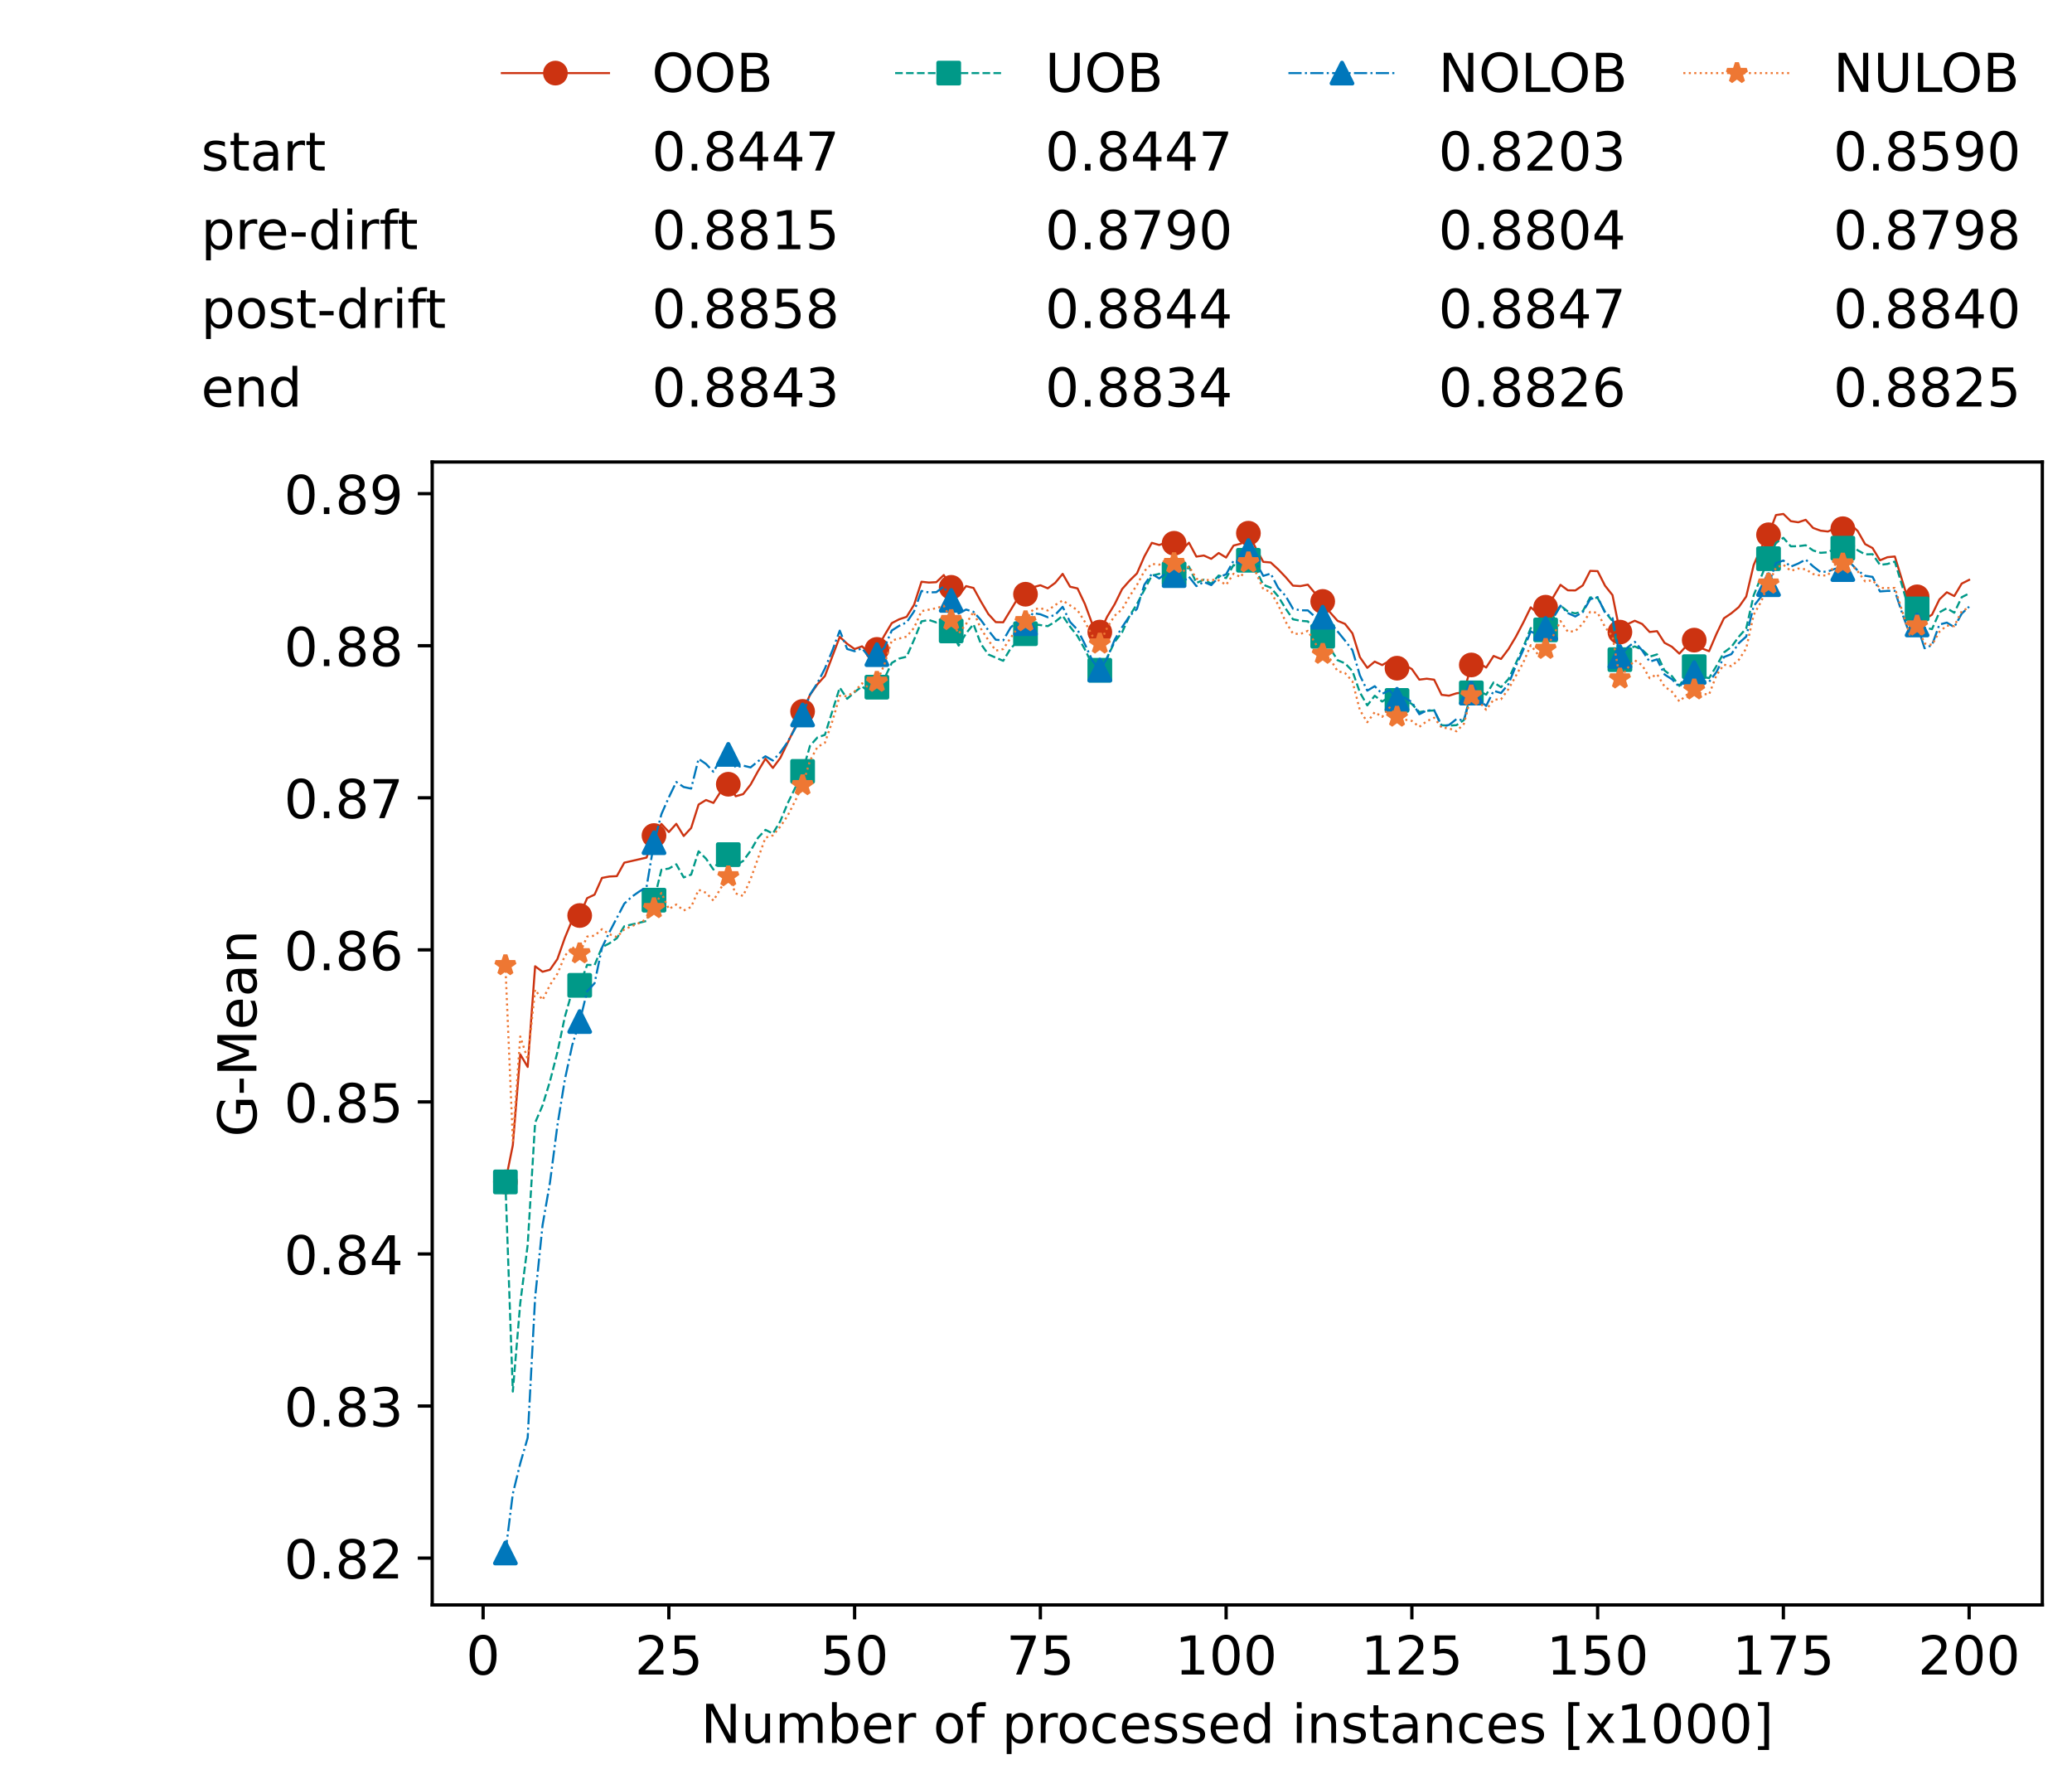 <?xml version="1.0" encoding="utf-8" standalone="no"?>
<!DOCTYPE svg PUBLIC "-//W3C//DTD SVG 1.1//EN"
  "http://www.w3.org/Graphics/SVG/1.1/DTD/svg11.dtd">
<!-- Created with matplotlib (https://matplotlib.org/) -->
<svg height="432.615pt" version="1.1" viewBox="0 0 502.65 432.615" width="502.65pt" xmlns="http://www.w3.org/2000/svg" xmlns:xlink="http://www.w3.org/1999/xlink">
 <defs>
  <style type="text/css">*{stroke-linecap:butt;stroke-linejoin:round;}</style>
 </defs>
 <g id="figure_1">
  <g id="patch_1">
   <path d="M 0 432.615 
L 502.65 432.615 
L 502.65 0 
L 0 0 
z
" style="fill:#ffffff;"/>
  </g>
  <g id="axes_1">
   <g id="patch_2">
    <path d="M 104.85 389.252 
L 495.45 389.252 
L 495.45 112.052 
L 104.85 112.052 
z
" style="fill:#ffffff;"/>
   </g>
   <g id="matplotlib.axis_1">
    <g id="xtick_1">
     <g id="line2d_1">
      <defs>
       <path d="M 0 0 
L 0 3.5 
" id="m0ae7480439" style="stroke:#000000;stroke-width:0.8;"/>
      </defs>
      <g>
       <use style="stroke:#000000;stroke-width:0.8;" x="117.197" xlink:href="#m0ae7480439" y="389.252"/>
      </g>
     </g>
     <g id="text_1">
      <!-- 0 -->
      <g transform="translate(113.061 406.13)scale(0.13 -0.13)">
       <defs>
        <path d="M 31.781 66.406 
Q 24.172 66.406 20.328 58.906 
Q 16.5 51.422 16.5 36.375 
Q 16.5 21.391 20.328 13.891 
Q 24.172 6.391 31.781 6.391 
Q 39.453 6.391 43.281 13.891 
Q 47.125 21.391 47.125 36.375 
Q 47.125 51.422 43.281 58.906 
Q 39.453 66.406 31.781 66.406 
z
M 31.781 74.219 
Q 44.047 74.219 50.516 64.516 
Q 56.984 54.828 56.984 36.375 
Q 56.984 17.969 50.516 8.266 
Q 44.047 -1.422 31.781 -1.422 
Q 19.531 -1.422 13.062 8.266 
Q 6.594 17.969 6.594 36.375 
Q 6.594 54.828 13.062 64.516 
Q 19.531 74.219 31.781 74.219 
z
" id="DejaVuSans-48"/>
       </defs>
       <use xlink:href="#DejaVuSans-48"/>
      </g>
     </g>
    </g>
    <g id="xtick_2">
     <g id="line2d_2">
      <g>
       <use style="stroke:#000000;stroke-width:0.8;" x="162.259" xlink:href="#m0ae7480439" y="389.252"/>
      </g>
     </g>
     <g id="text_2">
      <!-- 25 -->
      <g transform="translate(153.988 406.13)scale(0.13 -0.13)">
       <defs>
        <path d="M 19.188 8.297 
L 53.609 8.297 
L 53.609 0 
L 7.328 0 
L 7.328 8.297 
Q 12.938 14.109 22.625 23.891 
Q 32.328 33.688 34.812 36.531 
Q 39.547 41.844 41.422 45.531 
Q 43.312 49.219 43.312 52.781 
Q 43.312 58.594 39.234 62.25 
Q 35.156 65.922 28.609 65.922 
Q 23.969 65.922 18.812 64.312 
Q 13.672 62.703 7.812 59.422 
L 7.812 69.391 
Q 13.766 71.781 18.938 73 
Q 24.125 74.219 28.422 74.219 
Q 39.75 74.219 46.484 68.547 
Q 53.219 62.891 53.219 53.422 
Q 53.219 48.922 51.531 44.891 
Q 49.859 40.875 45.406 35.406 
Q 44.188 33.984 37.641 27.219 
Q 31.109 20.453 19.188 8.297 
z
" id="DejaVuSans-50"/>
        <path d="M 10.797 72.906 
L 49.516 72.906 
L 49.516 64.594 
L 19.828 64.594 
L 19.828 46.734 
Q 21.969 47.469 24.109 47.828 
Q 26.266 48.188 28.422 48.188 
Q 40.625 48.188 47.75 41.5 
Q 54.891 34.812 54.891 23.391 
Q 54.891 11.625 47.562 5.094 
Q 40.234 -1.422 26.906 -1.422 
Q 22.312 -1.422 17.547 -0.641 
Q 12.797 0.141 7.719 1.703 
L 7.719 11.625 
Q 12.109 9.234 16.797 8.062 
Q 21.484 6.891 26.703 6.891 
Q 35.156 6.891 40.078 11.328 
Q 45.016 15.766 45.016 23.391 
Q 45.016 31 40.078 35.438 
Q 35.156 39.891 26.703 39.891 
Q 22.75 39.891 18.812 39.016 
Q 14.891 38.141 10.797 36.281 
z
" id="DejaVuSans-53"/>
       </defs>
       <use xlink:href="#DejaVuSans-50"/>
       <use x="63.623" xlink:href="#DejaVuSans-53"/>
      </g>
     </g>
    </g>
    <g id="xtick_3">
     <g id="line2d_3">
      <g>
       <use style="stroke:#000000;stroke-width:0.8;" x="207.322" xlink:href="#m0ae7480439" y="389.252"/>
      </g>
     </g>
     <g id="text_3">
      <!-- 50 -->
      <g transform="translate(199.05 406.13)scale(0.13 -0.13)">
       <use xlink:href="#DejaVuSans-53"/>
       <use x="63.623" xlink:href="#DejaVuSans-48"/>
      </g>
     </g>
    </g>
    <g id="xtick_4">
     <g id="line2d_4">
      <g>
       <use style="stroke:#000000;stroke-width:0.8;" x="252.384" xlink:href="#m0ae7480439" y="389.252"/>
      </g>
     </g>
     <g id="text_4">
      <!-- 75 -->
      <g transform="translate(244.113 406.13)scale(0.13 -0.13)">
       <defs>
        <path d="M 8.203 72.906 
L 55.078 72.906 
L 55.078 68.703 
L 28.609 0 
L 18.312 0 
L 43.219 64.594 
L 8.203 64.594 
z
" id="DejaVuSans-55"/>
       </defs>
       <use xlink:href="#DejaVuSans-55"/>
       <use x="63.623" xlink:href="#DejaVuSans-53"/>
      </g>
     </g>
    </g>
    <g id="xtick_5">
     <g id="line2d_5">
      <g>
       <use style="stroke:#000000;stroke-width:0.8;" x="297.446" xlink:href="#m0ae7480439" y="389.252"/>
      </g>
     </g>
     <g id="text_5">
      <!-- 100 -->
      <g transform="translate(285.039 406.13)scale(0.13 -0.13)">
       <defs>
        <path d="M 12.406 8.297 
L 28.516 8.297 
L 28.516 63.922 
L 10.984 60.406 
L 10.984 69.391 
L 28.422 72.906 
L 38.281 72.906 
L 38.281 8.297 
L 54.391 8.297 
L 54.391 0 
L 12.406 0 
z
" id="DejaVuSans-49"/>
       </defs>
       <use xlink:href="#DejaVuSans-49"/>
       <use x="63.623" xlink:href="#DejaVuSans-48"/>
       <use x="127.246" xlink:href="#DejaVuSans-48"/>
      </g>
     </g>
    </g>
    <g id="xtick_6">
     <g id="line2d_6">
      <g>
       <use style="stroke:#000000;stroke-width:0.8;" x="342.509" xlink:href="#m0ae7480439" y="389.252"/>
      </g>
     </g>
     <g id="text_6">
      <!-- 125 -->
      <g transform="translate(330.102 406.13)scale(0.13 -0.13)">
       <use xlink:href="#DejaVuSans-49"/>
       <use x="63.623" xlink:href="#DejaVuSans-50"/>
       <use x="127.246" xlink:href="#DejaVuSans-53"/>
      </g>
     </g>
    </g>
    <g id="xtick_7">
     <g id="line2d_7">
      <g>
       <use style="stroke:#000000;stroke-width:0.8;" x="387.571" xlink:href="#m0ae7480439" y="389.252"/>
      </g>
     </g>
     <g id="text_7">
      <!-- 150 -->
      <g transform="translate(375.164 406.13)scale(0.13 -0.13)">
       <use xlink:href="#DejaVuSans-49"/>
       <use x="63.623" xlink:href="#DejaVuSans-53"/>
       <use x="127.246" xlink:href="#DejaVuSans-48"/>
      </g>
     </g>
    </g>
    <g id="xtick_8">
     <g id="line2d_8">
      <g>
       <use style="stroke:#000000;stroke-width:0.8;" x="432.633" xlink:href="#m0ae7480439" y="389.252"/>
      </g>
     </g>
     <g id="text_8">
      <!-- 175 -->
      <g transform="translate(420.226 406.13)scale(0.13 -0.13)">
       <use xlink:href="#DejaVuSans-49"/>
       <use x="63.623" xlink:href="#DejaVuSans-55"/>
       <use x="127.246" xlink:href="#DejaVuSans-53"/>
      </g>
     </g>
    </g>
    <g id="xtick_9">
     <g id="line2d_9">
      <g>
       <use style="stroke:#000000;stroke-width:0.8;" x="477.695" xlink:href="#m0ae7480439" y="389.252"/>
      </g>
     </g>
     <g id="text_9">
      <!-- 200 -->
      <g transform="translate(465.289 406.13)scale(0.13 -0.13)">
       <use xlink:href="#DejaVuSans-50"/>
       <use x="63.623" xlink:href="#DejaVuSans-48"/>
       <use x="127.246" xlink:href="#DejaVuSans-48"/>
      </g>
     </g>
    </g>
    <g id="text_10">
     <!-- Number of processed instances [x1000] -->
     <g transform="translate(170.025 422.711)scale(0.13 -0.13)">
      <defs>
       <path d="M 9.812 72.906 
L 23.094 72.906 
L 55.422 11.922 
L 55.422 72.906 
L 64.984 72.906 
L 64.984 0 
L 51.703 0 
L 19.391 60.984 
L 19.391 0 
L 9.812 0 
z
" id="DejaVuSans-78"/>
       <path d="M 8.5 21.578 
L 8.5 54.688 
L 17.484 54.688 
L 17.484 21.922 
Q 17.484 14.156 20.5 10.266 
Q 23.531 6.391 29.594 6.391 
Q 36.859 6.391 41.078 11.031 
Q 45.312 15.672 45.312 23.688 
L 45.312 54.688 
L 54.297 54.688 
L 54.297 0 
L 45.312 0 
L 45.312 8.406 
Q 42.047 3.422 37.719 1 
Q 33.406 -1.422 27.688 -1.422 
Q 18.266 -1.422 13.375 4.438 
Q 8.5 10.297 8.5 21.578 
z
M 31.109 56 
z
" id="DejaVuSans-117"/>
       <path d="M 52 44.188 
Q 55.375 50.25 60.062 53.125 
Q 64.75 56 71.094 56 
Q 79.641 56 84.281 50.016 
Q 88.922 44.047 88.922 33.016 
L 88.922 0 
L 79.891 0 
L 79.891 32.719 
Q 79.891 40.578 77.094 44.375 
Q 74.312 48.188 68.609 48.188 
Q 61.625 48.188 57.562 43.547 
Q 53.516 38.922 53.516 30.906 
L 53.516 0 
L 44.484 0 
L 44.484 32.719 
Q 44.484 40.625 41.703 44.406 
Q 38.922 48.188 33.109 48.188 
Q 26.219 48.188 22.156 43.531 
Q 18.109 38.875 18.109 30.906 
L 18.109 0 
L 9.078 0 
L 9.078 54.688 
L 18.109 54.688 
L 18.109 46.188 
Q 21.188 51.219 25.484 53.609 
Q 29.781 56 35.688 56 
Q 41.656 56 45.828 52.969 
Q 50 49.953 52 44.188 
z
" id="DejaVuSans-109"/>
       <path d="M 48.688 27.297 
Q 48.688 37.203 44.609 42.844 
Q 40.531 48.484 33.406 48.484 
Q 26.266 48.484 22.188 42.844 
Q 18.109 37.203 18.109 27.297 
Q 18.109 17.391 22.188 11.75 
Q 26.266 6.109 33.406 6.109 
Q 40.531 6.109 44.609 11.75 
Q 48.688 17.391 48.688 27.297 
z
M 18.109 46.391 
Q 20.953 51.266 25.266 53.625 
Q 29.594 56 35.594 56 
Q 45.562 56 51.781 48.094 
Q 58.016 40.188 58.016 27.297 
Q 58.016 14.406 51.781 6.484 
Q 45.562 -1.422 35.594 -1.422 
Q 29.594 -1.422 25.266 0.953 
Q 20.953 3.328 18.109 8.203 
L 18.109 0 
L 9.078 0 
L 9.078 75.984 
L 18.109 75.984 
z
" id="DejaVuSans-98"/>
       <path d="M 56.203 29.594 
L 56.203 25.203 
L 14.891 25.203 
Q 15.484 15.922 20.484 11.062 
Q 25.484 6.203 34.422 6.203 
Q 39.594 6.203 44.453 7.469 
Q 49.312 8.734 54.109 11.281 
L 54.109 2.781 
Q 49.266 0.734 44.188 -0.344 
Q 39.109 -1.422 33.891 -1.422 
Q 20.797 -1.422 13.156 6.188 
Q 5.516 13.812 5.516 26.812 
Q 5.516 40.234 12.766 48.109 
Q 20.016 56 32.328 56 
Q 43.359 56 49.781 48.891 
Q 56.203 41.797 56.203 29.594 
z
M 47.219 32.234 
Q 47.125 39.594 43.094 43.984 
Q 39.062 48.391 32.422 48.391 
Q 24.906 48.391 20.391 44.141 
Q 15.875 39.891 15.188 32.172 
z
" id="DejaVuSans-101"/>
       <path d="M 41.109 46.297 
Q 39.594 47.172 37.812 47.578 
Q 36.031 48 33.891 48 
Q 26.266 48 22.188 43.047 
Q 18.109 38.094 18.109 28.812 
L 18.109 0 
L 9.078 0 
L 9.078 54.688 
L 18.109 54.688 
L 18.109 46.188 
Q 20.953 51.172 25.484 53.578 
Q 30.031 56 36.531 56 
Q 37.453 56 38.578 55.875 
Q 39.703 55.766 41.062 55.516 
z
" id="DejaVuSans-114"/>
       <path id="DejaVuSans-32"/>
       <path d="M 30.609 48.391 
Q 23.391 48.391 19.188 42.75 
Q 14.984 37.109 14.984 27.297 
Q 14.984 17.484 19.156 11.844 
Q 23.344 6.203 30.609 6.203 
Q 37.797 6.203 41.984 11.859 
Q 46.188 17.531 46.188 27.297 
Q 46.188 37.016 41.984 42.703 
Q 37.797 48.391 30.609 48.391 
z
M 30.609 56 
Q 42.328 56 49.016 48.375 
Q 55.719 40.766 55.719 27.297 
Q 55.719 13.875 49.016 6.219 
Q 42.328 -1.422 30.609 -1.422 
Q 18.844 -1.422 12.172 6.219 
Q 5.516 13.875 5.516 27.297 
Q 5.516 40.766 12.172 48.375 
Q 18.844 56 30.609 56 
z
" id="DejaVuSans-111"/>
       <path d="M 37.109 75.984 
L 37.109 68.5 
L 28.516 68.5 
Q 23.688 68.5 21.797 66.547 
Q 19.922 64.594 19.922 59.516 
L 19.922 54.688 
L 34.719 54.688 
L 34.719 47.703 
L 19.922 47.703 
L 19.922 0 
L 10.891 0 
L 10.891 47.703 
L 2.297 47.703 
L 2.297 54.688 
L 10.891 54.688 
L 10.891 58.5 
Q 10.891 67.625 15.141 71.797 
Q 19.391 75.984 28.609 75.984 
z
" id="DejaVuSans-102"/>
       <path d="M 18.109 8.203 
L 18.109 -20.797 
L 9.078 -20.797 
L 9.078 54.688 
L 18.109 54.688 
L 18.109 46.391 
Q 20.953 51.266 25.266 53.625 
Q 29.594 56 35.594 56 
Q 45.562 56 51.781 48.094 
Q 58.016 40.188 58.016 27.297 
Q 58.016 14.406 51.781 6.484 
Q 45.562 -1.422 35.594 -1.422 
Q 29.594 -1.422 25.266 0.953 
Q 20.953 3.328 18.109 8.203 
z
M 48.688 27.297 
Q 48.688 37.203 44.609 42.844 
Q 40.531 48.484 33.406 48.484 
Q 26.266 48.484 22.188 42.844 
Q 18.109 37.203 18.109 27.297 
Q 18.109 17.391 22.188 11.75 
Q 26.266 6.109 33.406 6.109 
Q 40.531 6.109 44.609 11.75 
Q 48.688 17.391 48.688 27.297 
z
" id="DejaVuSans-112"/>
       <path d="M 48.781 52.594 
L 48.781 44.188 
Q 44.969 46.297 41.141 47.344 
Q 37.312 48.391 33.406 48.391 
Q 24.656 48.391 19.812 42.844 
Q 14.984 37.312 14.984 27.297 
Q 14.984 17.281 19.812 11.734 
Q 24.656 6.203 33.406 6.203 
Q 37.312 6.203 41.141 7.25 
Q 44.969 8.297 48.781 10.406 
L 48.781 2.094 
Q 45.016 0.344 40.984 -0.531 
Q 36.969 -1.422 32.422 -1.422 
Q 20.062 -1.422 12.781 6.344 
Q 5.516 14.109 5.516 27.297 
Q 5.516 40.672 12.859 48.328 
Q 20.219 56 33.016 56 
Q 37.156 56 41.109 55.141 
Q 45.062 54.297 48.781 52.594 
z
" id="DejaVuSans-99"/>
       <path d="M 44.281 53.078 
L 44.281 44.578 
Q 40.484 46.531 36.375 47.5 
Q 32.281 48.484 27.875 48.484 
Q 21.188 48.484 17.844 46.438 
Q 14.5 44.391 14.5 40.281 
Q 14.5 37.156 16.891 35.375 
Q 19.281 33.594 26.516 31.984 
L 29.594 31.297 
Q 39.156 29.25 43.188 25.516 
Q 47.219 21.781 47.219 15.094 
Q 47.219 7.469 41.188 3.016 
Q 35.156 -1.422 24.609 -1.422 
Q 20.219 -1.422 15.453 -0.562 
Q 10.688 0.297 5.422 2 
L 5.422 11.281 
Q 10.406 8.688 15.234 7.391 
Q 20.062 6.109 24.812 6.109 
Q 31.156 6.109 34.562 8.281 
Q 37.984 10.453 37.984 14.406 
Q 37.984 18.062 35.516 20.016 
Q 33.062 21.969 24.703 23.781 
L 21.578 24.516 
Q 13.234 26.266 9.516 29.906 
Q 5.812 33.547 5.812 39.891 
Q 5.812 47.609 11.281 51.797 
Q 16.75 56 26.812 56 
Q 31.781 56 36.172 55.266 
Q 40.578 54.547 44.281 53.078 
z
" id="DejaVuSans-115"/>
       <path d="M 45.406 46.391 
L 45.406 75.984 
L 54.391 75.984 
L 54.391 0 
L 45.406 0 
L 45.406 8.203 
Q 42.578 3.328 38.25 0.953 
Q 33.938 -1.422 27.875 -1.422 
Q 17.969 -1.422 11.734 6.484 
Q 5.516 14.406 5.516 27.297 
Q 5.516 40.188 11.734 48.094 
Q 17.969 56 27.875 56 
Q 33.938 56 38.25 53.625 
Q 42.578 51.266 45.406 46.391 
z
M 14.797 27.297 
Q 14.797 17.391 18.875 11.75 
Q 22.953 6.109 30.078 6.109 
Q 37.203 6.109 41.297 11.75 
Q 45.406 17.391 45.406 27.297 
Q 45.406 37.203 41.297 42.844 
Q 37.203 48.484 30.078 48.484 
Q 22.953 48.484 18.875 42.844 
Q 14.797 37.203 14.797 27.297 
z
" id="DejaVuSans-100"/>
       <path d="M 9.422 54.688 
L 18.406 54.688 
L 18.406 0 
L 9.422 0 
z
M 9.422 75.984 
L 18.406 75.984 
L 18.406 64.594 
L 9.422 64.594 
z
" id="DejaVuSans-105"/>
       <path d="M 54.891 33.016 
L 54.891 0 
L 45.906 0 
L 45.906 32.719 
Q 45.906 40.484 42.875 44.328 
Q 39.844 48.188 33.797 48.188 
Q 26.516 48.188 22.312 43.547 
Q 18.109 38.922 18.109 30.906 
L 18.109 0 
L 9.078 0 
L 9.078 54.688 
L 18.109 54.688 
L 18.109 46.188 
Q 21.344 51.125 25.703 53.562 
Q 30.078 56 35.797 56 
Q 45.219 56 50.047 50.172 
Q 54.891 44.344 54.891 33.016 
z
" id="DejaVuSans-110"/>
       <path d="M 18.312 70.219 
L 18.312 54.688 
L 36.812 54.688 
L 36.812 47.703 
L 18.312 47.703 
L 18.312 18.016 
Q 18.312 11.328 20.141 9.422 
Q 21.969 7.516 27.594 7.516 
L 36.812 7.516 
L 36.812 0 
L 27.594 0 
Q 17.188 0 13.234 3.875 
Q 9.281 7.766 9.281 18.016 
L 9.281 47.703 
L 2.688 47.703 
L 2.688 54.688 
L 9.281 54.688 
L 9.281 70.219 
z
" id="DejaVuSans-116"/>
       <path d="M 34.281 27.484 
Q 23.391 27.484 19.188 25 
Q 14.984 22.516 14.984 16.5 
Q 14.984 11.719 18.141 8.906 
Q 21.297 6.109 26.703 6.109 
Q 34.188 6.109 38.703 11.406 
Q 43.219 16.703 43.219 25.484 
L 43.219 27.484 
z
M 52.203 31.203 
L 52.203 0 
L 43.219 0 
L 43.219 8.297 
Q 40.141 3.328 35.547 0.953 
Q 30.953 -1.422 24.312 -1.422 
Q 15.922 -1.422 10.953 3.297 
Q 6 8.016 6 15.922 
Q 6 25.141 12.172 29.828 
Q 18.359 34.516 30.609 34.516 
L 43.219 34.516 
L 43.219 35.406 
Q 43.219 41.609 39.141 45 
Q 35.062 48.391 27.688 48.391 
Q 23 48.391 18.547 47.266 
Q 14.109 46.141 10.016 43.891 
L 10.016 52.203 
Q 14.938 54.109 19.578 55.047 
Q 24.219 56 28.609 56 
Q 40.484 56 46.344 49.844 
Q 52.203 43.703 52.203 31.203 
z
" id="DejaVuSans-97"/>
       <path d="M 8.594 75.984 
L 29.297 75.984 
L 29.297 69 
L 17.578 69 
L 17.578 -6.203 
L 29.297 -6.203 
L 29.297 -13.188 
L 8.594 -13.188 
z
" id="DejaVuSans-91"/>
       <path d="M 54.891 54.688 
L 35.109 28.078 
L 55.906 0 
L 45.312 0 
L 29.391 21.484 
L 13.484 0 
L 2.875 0 
L 24.125 28.609 
L 4.688 54.688 
L 15.281 54.688 
L 29.781 35.203 
L 44.281 54.688 
z
" id="DejaVuSans-120"/>
       <path d="M 30.422 75.984 
L 30.422 -13.188 
L 9.719 -13.188 
L 9.719 -6.203 
L 21.391 -6.203 
L 21.391 69 
L 9.719 69 
L 9.719 75.984 
z
" id="DejaVuSans-93"/>
      </defs>
      <use xlink:href="#DejaVuSans-78"/>
      <use x="74.805" xlink:href="#DejaVuSans-117"/>
      <use x="138.184" xlink:href="#DejaVuSans-109"/>
      <use x="235.596" xlink:href="#DejaVuSans-98"/>
      <use x="299.072" xlink:href="#DejaVuSans-101"/>
      <use x="360.596" xlink:href="#DejaVuSans-114"/>
      <use x="401.709" xlink:href="#DejaVuSans-32"/>
      <use x="433.496" xlink:href="#DejaVuSans-111"/>
      <use x="494.678" xlink:href="#DejaVuSans-102"/>
      <use x="529.883" xlink:href="#DejaVuSans-32"/>
      <use x="561.67" xlink:href="#DejaVuSans-112"/>
      <use x="625.146" xlink:href="#DejaVuSans-114"/>
      <use x="664.01" xlink:href="#DejaVuSans-111"/>
      <use x="725.191" xlink:href="#DejaVuSans-99"/>
      <use x="780.172" xlink:href="#DejaVuSans-101"/>
      <use x="841.695" xlink:href="#DejaVuSans-115"/>
      <use x="893.795" xlink:href="#DejaVuSans-115"/>
      <use x="945.895" xlink:href="#DejaVuSans-101"/>
      <use x="1007.418" xlink:href="#DejaVuSans-100"/>
      <use x="1070.895" xlink:href="#DejaVuSans-32"/>
      <use x="1102.682" xlink:href="#DejaVuSans-105"/>
      <use x="1130.465" xlink:href="#DejaVuSans-110"/>
      <use x="1193.844" xlink:href="#DejaVuSans-115"/>
      <use x="1245.943" xlink:href="#DejaVuSans-116"/>
      <use x="1285.152" xlink:href="#DejaVuSans-97"/>
      <use x="1346.432" xlink:href="#DejaVuSans-110"/>
      <use x="1409.811" xlink:href="#DejaVuSans-99"/>
      <use x="1464.791" xlink:href="#DejaVuSans-101"/>
      <use x="1526.314" xlink:href="#DejaVuSans-115"/>
      <use x="1578.414" xlink:href="#DejaVuSans-32"/>
      <use x="1610.201" xlink:href="#DejaVuSans-91"/>
      <use x="1649.215" xlink:href="#DejaVuSans-120"/>
      <use x="1708.395" xlink:href="#DejaVuSans-49"/>
      <use x="1772.018" xlink:href="#DejaVuSans-48"/>
      <use x="1835.641" xlink:href="#DejaVuSans-48"/>
      <use x="1899.264" xlink:href="#DejaVuSans-48"/>
      <use x="1962.887" xlink:href="#DejaVuSans-93"/>
     </g>
    </g>
   </g>
   <g id="matplotlib.axis_2">
    <g id="ytick_1">
     <g id="line2d_10">
      <defs>
       <path d="M 0 0 
L -3.5 0 
" id="m73688eefb2" style="stroke:#000000;stroke-width:0.8;"/>
      </defs>
      <g>
       <use style="stroke:#000000;stroke-width:0.8;" x="104.85" xlink:href="#m73688eefb2" y="377.893"/>
      </g>
     </g>
     <g id="text_11">
      <!-- 0.82 -->
      <g transform="translate(68.905 382.832)scale(0.13 -0.13)">
       <defs>
        <path d="M 10.688 12.406 
L 21 12.406 
L 21 0 
L 10.688 0 
z
" id="DejaVuSans-46"/>
        <path d="M 31.781 34.625 
Q 24.75 34.625 20.719 30.859 
Q 16.703 27.094 16.703 20.516 
Q 16.703 13.922 20.719 10.156 
Q 24.75 6.391 31.781 6.391 
Q 38.812 6.391 42.859 10.172 
Q 46.922 13.969 46.922 20.516 
Q 46.922 27.094 42.891 30.859 
Q 38.875 34.625 31.781 34.625 
z
M 21.922 38.812 
Q 15.578 40.375 12.031 44.719 
Q 8.5 49.078 8.5 55.328 
Q 8.5 64.062 14.719 69.141 
Q 20.953 74.219 31.781 74.219 
Q 42.672 74.219 48.875 69.141 
Q 55.078 64.062 55.078 55.328 
Q 55.078 49.078 51.531 44.719 
Q 48 40.375 41.703 38.812 
Q 48.828 37.156 52.797 32.312 
Q 56.781 27.484 56.781 20.516 
Q 56.781 9.906 50.312 4.234 
Q 43.844 -1.422 31.781 -1.422 
Q 19.734 -1.422 13.25 4.234 
Q 6.781 9.906 6.781 20.516 
Q 6.781 27.484 10.781 32.312 
Q 14.797 37.156 21.922 38.812 
z
M 18.312 54.391 
Q 18.312 48.734 21.844 45.562 
Q 25.391 42.391 31.781 42.391 
Q 38.141 42.391 41.719 45.562 
Q 45.312 48.734 45.312 54.391 
Q 45.312 60.062 41.719 63.234 
Q 38.141 66.406 31.781 66.406 
Q 25.391 66.406 21.844 63.234 
Q 18.312 60.062 18.312 54.391 
z
" id="DejaVuSans-56"/>
       </defs>
       <use xlink:href="#DejaVuSans-48"/>
       <use x="63.623" xlink:href="#DejaVuSans-46"/>
       <use x="95.41" xlink:href="#DejaVuSans-56"/>
       <use x="159.033" xlink:href="#DejaVuSans-50"/>
      </g>
     </g>
    </g>
    <g id="ytick_2">
     <g id="line2d_11">
      <g>
       <use style="stroke:#000000;stroke-width:0.8;" x="104.85" xlink:href="#m73688eefb2" y="341.013"/>
      </g>
     </g>
     <g id="text_12">
      <!-- 0.83 -->
      <g transform="translate(68.905 345.952)scale(0.13 -0.13)">
       <defs>
        <path d="M 40.578 39.312 
Q 47.656 37.797 51.625 33 
Q 55.609 28.219 55.609 21.188 
Q 55.609 10.406 48.188 4.484 
Q 40.766 -1.422 27.094 -1.422 
Q 22.516 -1.422 17.656 -0.516 
Q 12.797 0.391 7.625 2.203 
L 7.625 11.719 
Q 11.719 9.328 16.594 8.109 
Q 21.484 6.891 26.812 6.891 
Q 36.078 6.891 40.938 10.547 
Q 45.797 14.203 45.797 21.188 
Q 45.797 27.641 41.281 31.266 
Q 36.766 34.906 28.719 34.906 
L 20.219 34.906 
L 20.219 43.016 
L 29.109 43.016 
Q 36.375 43.016 40.234 45.922 
Q 44.094 48.828 44.094 54.297 
Q 44.094 59.906 40.109 62.906 
Q 36.141 65.922 28.719 65.922 
Q 24.656 65.922 20.016 65.031 
Q 15.375 64.156 9.812 62.312 
L 9.812 71.094 
Q 15.438 72.656 20.344 73.438 
Q 25.25 74.219 29.594 74.219 
Q 40.828 74.219 47.359 69.109 
Q 53.906 64.016 53.906 55.328 
Q 53.906 49.266 50.438 45.094 
Q 46.969 40.922 40.578 39.312 
z
" id="DejaVuSans-51"/>
       </defs>
       <use xlink:href="#DejaVuSans-48"/>
       <use x="63.623" xlink:href="#DejaVuSans-46"/>
       <use x="95.41" xlink:href="#DejaVuSans-56"/>
       <use x="159.033" xlink:href="#DejaVuSans-51"/>
      </g>
     </g>
    </g>
    <g id="ytick_3">
     <g id="line2d_12">
      <g>
       <use style="stroke:#000000;stroke-width:0.8;" x="104.85" xlink:href="#m73688eefb2" y="304.132"/>
      </g>
     </g>
     <g id="text_13">
      <!-- 0.84 -->
      <g transform="translate(68.905 309.071)scale(0.13 -0.13)">
       <defs>
        <path d="M 37.797 64.312 
L 12.891 25.391 
L 37.797 25.391 
z
M 35.203 72.906 
L 47.609 72.906 
L 47.609 25.391 
L 58.016 25.391 
L 58.016 17.188 
L 47.609 17.188 
L 47.609 0 
L 37.797 0 
L 37.797 17.188 
L 4.891 17.188 
L 4.891 26.703 
z
" id="DejaVuSans-52"/>
       </defs>
       <use xlink:href="#DejaVuSans-48"/>
       <use x="63.623" xlink:href="#DejaVuSans-46"/>
       <use x="95.41" xlink:href="#DejaVuSans-56"/>
       <use x="159.033" xlink:href="#DejaVuSans-52"/>
      </g>
     </g>
    </g>
    <g id="ytick_4">
     <g id="line2d_13">
      <g>
       <use style="stroke:#000000;stroke-width:0.8;" x="104.85" xlink:href="#m73688eefb2" y="267.252"/>
      </g>
     </g>
     <g id="text_14">
      <!-- 0.85 -->
      <g transform="translate(68.905 272.191)scale(0.13 -0.13)">
       <use xlink:href="#DejaVuSans-48"/>
       <use x="63.623" xlink:href="#DejaVuSans-46"/>
       <use x="95.41" xlink:href="#DejaVuSans-56"/>
       <use x="159.033" xlink:href="#DejaVuSans-53"/>
      </g>
     </g>
    </g>
    <g id="ytick_5">
     <g id="line2d_14">
      <g>
       <use style="stroke:#000000;stroke-width:0.8;" x="104.85" xlink:href="#m73688eefb2" y="230.372"/>
      </g>
     </g>
     <g id="text_15">
      <!-- 0.86 -->
      <g transform="translate(68.905 235.311)scale(0.13 -0.13)">
       <defs>
        <path d="M 33.016 40.375 
Q 26.375 40.375 22.484 35.828 
Q 18.609 31.297 18.609 23.391 
Q 18.609 15.531 22.484 10.953 
Q 26.375 6.391 33.016 6.391 
Q 39.656 6.391 43.531 10.953 
Q 47.406 15.531 47.406 23.391 
Q 47.406 31.297 43.531 35.828 
Q 39.656 40.375 33.016 40.375 
z
M 52.594 71.297 
L 52.594 62.312 
Q 48.875 64.062 45.094 64.984 
Q 41.312 65.922 37.594 65.922 
Q 27.828 65.922 22.672 59.328 
Q 17.531 52.734 16.797 39.406 
Q 19.672 43.656 24.016 45.922 
Q 28.375 48.188 33.594 48.188 
Q 44.578 48.188 50.953 41.516 
Q 57.328 34.859 57.328 23.391 
Q 57.328 12.156 50.688 5.359 
Q 44.047 -1.422 33.016 -1.422 
Q 20.359 -1.422 13.672 8.266 
Q 6.984 17.969 6.984 36.375 
Q 6.984 53.656 15.188 63.938 
Q 23.391 74.219 37.203 74.219 
Q 40.922 74.219 44.703 73.484 
Q 48.484 72.75 52.594 71.297 
z
" id="DejaVuSans-54"/>
       </defs>
       <use xlink:href="#DejaVuSans-48"/>
       <use x="63.623" xlink:href="#DejaVuSans-46"/>
       <use x="95.41" xlink:href="#DejaVuSans-56"/>
       <use x="159.033" xlink:href="#DejaVuSans-54"/>
      </g>
     </g>
    </g>
    <g id="ytick_6">
     <g id="line2d_15">
      <g>
       <use style="stroke:#000000;stroke-width:0.8;" x="104.85" xlink:href="#m73688eefb2" y="193.492"/>
      </g>
     </g>
     <g id="text_16">
      <!-- 0.87 -->
      <g transform="translate(68.905 198.431)scale(0.13 -0.13)">
       <use xlink:href="#DejaVuSans-48"/>
       <use x="63.623" xlink:href="#DejaVuSans-46"/>
       <use x="95.41" xlink:href="#DejaVuSans-56"/>
       <use x="159.033" xlink:href="#DejaVuSans-55"/>
      </g>
     </g>
    </g>
    <g id="ytick_7">
     <g id="line2d_16">
      <g>
       <use style="stroke:#000000;stroke-width:0.8;" x="104.85" xlink:href="#m73688eefb2" y="156.612"/>
      </g>
     </g>
     <g id="text_17">
      <!-- 0.88 -->
      <g transform="translate(68.905 161.551)scale(0.13 -0.13)">
       <use xlink:href="#DejaVuSans-48"/>
       <use x="63.623" xlink:href="#DejaVuSans-46"/>
       <use x="95.41" xlink:href="#DejaVuSans-56"/>
       <use x="159.033" xlink:href="#DejaVuSans-56"/>
      </g>
     </g>
    </g>
    <g id="ytick_8">
     <g id="line2d_17">
      <g>
       <use style="stroke:#000000;stroke-width:0.8;" x="104.85" xlink:href="#m73688eefb2" y="119.732"/>
      </g>
     </g>
     <g id="text_18">
      <!-- 0.89 -->
      <g transform="translate(68.905 124.671)scale(0.13 -0.13)">
       <defs>
        <path d="M 10.984 1.516 
L 10.984 10.5 
Q 14.703 8.734 18.5 7.812 
Q 22.312 6.891 25.984 6.891 
Q 35.75 6.891 40.891 13.453 
Q 46.047 20.016 46.781 33.406 
Q 43.953 29.203 39.594 26.953 
Q 35.25 24.703 29.984 24.703 
Q 19.047 24.703 12.672 31.312 
Q 6.297 37.938 6.297 49.422 
Q 6.297 60.641 12.938 67.422 
Q 19.578 74.219 30.609 74.219 
Q 43.266 74.219 49.922 64.516 
Q 56.594 54.828 56.594 36.375 
Q 56.594 19.141 48.406 8.859 
Q 40.234 -1.422 26.422 -1.422 
Q 22.703 -1.422 18.891 -0.688 
Q 15.094 0.047 10.984 1.516 
z
M 30.609 32.422 
Q 37.25 32.422 41.125 36.953 
Q 45.016 41.5 45.016 49.422 
Q 45.016 57.281 41.125 61.844 
Q 37.25 66.406 30.609 66.406 
Q 23.969 66.406 20.094 61.844 
Q 16.219 57.281 16.219 49.422 
Q 16.219 41.5 20.094 36.953 
Q 23.969 32.422 30.609 32.422 
z
" id="DejaVuSans-57"/>
       </defs>
       <use xlink:href="#DejaVuSans-48"/>
       <use x="63.623" xlink:href="#DejaVuSans-46"/>
       <use x="95.41" xlink:href="#DejaVuSans-56"/>
       <use x="159.033" xlink:href="#DejaVuSans-57"/>
      </g>
     </g>
    </g>
    <g id="text_19">
     <!-- G-Mean -->
     <g transform="translate(62.201 275.744)rotate(-90)scale(0.13 -0.13)">
      <defs>
       <path d="M 59.516 10.406 
L 59.516 29.984 
L 43.406 29.984 
L 43.406 38.094 
L 69.281 38.094 
L 69.281 6.781 
Q 63.578 2.734 56.688 0.656 
Q 49.812 -1.422 42 -1.422 
Q 24.906 -1.422 15.25 8.562 
Q 5.609 18.562 5.609 36.375 
Q 5.609 54.25 15.25 64.234 
Q 24.906 74.219 42 74.219 
Q 49.125 74.219 55.547 72.453 
Q 61.969 70.703 67.391 67.281 
L 67.391 56.781 
Q 61.922 61.422 55.766 63.766 
Q 49.609 66.109 42.828 66.109 
Q 29.438 66.109 22.719 58.641 
Q 16.016 51.172 16.016 36.375 
Q 16.016 21.625 22.719 14.156 
Q 29.438 6.688 42.828 6.688 
Q 48.047 6.688 52.141 7.594 
Q 56.25 8.5 59.516 10.406 
z
" id="DejaVuSans-71"/>
       <path d="M 4.891 31.391 
L 31.203 31.391 
L 31.203 23.391 
L 4.891 23.391 
z
" id="DejaVuSans-45"/>
       <path d="M 9.812 72.906 
L 24.516 72.906 
L 43.109 23.297 
L 61.812 72.906 
L 76.516 72.906 
L 76.516 0 
L 66.891 0 
L 66.891 64.016 
L 48.094 14.016 
L 38.188 14.016 
L 19.391 64.016 
L 19.391 0 
L 9.812 0 
z
" id="DejaVuSans-77"/>
      </defs>
      <use xlink:href="#DejaVuSans-71"/>
      <use x="77.49" xlink:href="#DejaVuSans-45"/>
      <use x="113.574" xlink:href="#DejaVuSans-77"/>
      <use x="199.854" xlink:href="#DejaVuSans-101"/>
      <use x="261.377" xlink:href="#DejaVuSans-97"/>
      <use x="322.656" xlink:href="#DejaVuSans-110"/>
     </g>
    </g>
   </g>
   <g id="line2d_18"/>
   <g id="line2d_19"/>
   <g id="line2d_20"/>
   <g id="line2d_21"/>
   <g id="line2d_22"/>
   <g id="line2d_23">
    <path clip-path="url(#p99acfe9177)" d="M 122.605 286.655 
L 124.407 277.751 
L 126.21 255.711 
L 128.012 258.776 
L 129.815 234.35 
L 131.617 235.686 
L 133.419 235.196 
L 135.222 232.604 
L 137.024 227.475 
L 138.827 223.107 
L 140.629 222.044 
L 142.432 217.834 
L 144.234 216.981 
L 146.037 212.921 
L 147.839 212.583 
L 149.642 212.495 
L 151.444 209.23 
L 156.852 207.991 
L 158.654 202.648 
L 160.457 199.833 
L 162.259 201.8 
L 164.062 199.807 
L 165.864 202.762 
L 167.667 200.816 
L 169.469 195.134 
L 171.272 194.032 
L 173.074 194.737 
L 174.877 191.93 
L 176.679 190.202 
L 178.482 193.117 
L 180.284 192.602 
L 182.087 190.299 
L 183.889 187.03 
L 185.692 184.016 
L 187.494 186.251 
L 189.297 183.824 
L 192.902 176.366 
L 196.507 168.524 
L 198.309 165.945 
L 200.112 163.956 
L 203.717 154.462 
L 205.519 156.141 
L 207.322 157.417 
L 209.124 156.756 
L 210.927 158.449 
L 212.729 157.5 
L 214.532 154.14 
L 216.334 151.136 
L 218.137 150.198 
L 219.939 149.603 
L 221.742 146.687 
L 223.544 141.091 
L 225.347 141.291 
L 227.149 141.192 
L 228.952 139.466 
L 230.754 142.448 
L 232.557 144.469 
L 234.359 142.152 
L 236.162 142.602 
L 237.964 145.887 
L 239.767 148.932 
L 241.569 150.892 
L 243.372 150.931 
L 246.976 144.996 
L 248.779 144.121 
L 250.581 142.444 
L 252.384 141.94 
L 254.186 142.689 
L 255.989 141.359 
L 257.791 139.178 
L 259.594 142.296 
L 261.396 142.712 
L 263.199 146.511 
L 265.001 151.408 
L 266.804 153.297 
L 268.606 149.529 
L 270.409 146.548 
L 272.211 142.882 
L 274.014 140.833 
L 275.816 139.071 
L 277.619 134.945 
L 279.421 131.657 
L 281.224 132.177 
L 283.026 131.54 
L 284.829 131.763 
L 286.631 133.427 
L 288.434 131.622 
L 290.236 134.993 
L 292.039 134.728 
L 293.841 135.539 
L 295.644 134.126 
L 297.446 135.223 
L 299.249 132.321 
L 301.051 131.847 
L 302.854 129.322 
L 304.656 132.978 
L 306.459 136.271 
L 308.261 136.423 
L 310.064 138.072 
L 311.866 139.949 
L 313.669 142.039 
L 315.471 142.152 
L 317.274 141.798 
L 319.076 143.953 
L 320.879 145.866 
L 322.681 148.541 
L 324.484 150.571 
L 326.286 151.314 
L 328.089 153.601 
L 329.891 159.372 
L 331.694 161.973 
L 333.496 160.464 
L 335.299 161.299 
L 337.101 160.271 
L 338.904 162.059 
L 340.706 161.221 
L 342.509 162.278 
L 344.311 164.838 
L 346.114 164.607 
L 347.916 164.846 
L 349.719 168.518 
L 351.521 168.729 
L 353.324 168.155 
L 355.126 167.899 
L 356.928 161.276 
L 358.731 160.784 
L 360.533 161.901 
L 362.336 159.094 
L 364.138 159.823 
L 365.941 157.434 
L 367.743 154.417 
L 369.546 150.98 
L 371.348 147.298 
L 373.151 148.844 
L 374.953 147.265 
L 376.756 144.89 
L 378.558 141.841 
L 380.361 143.176 
L 382.163 143.201 
L 383.966 141.981 
L 385.768 138.457 
L 387.571 138.52 
L 389.373 142.064 
L 391.176 144.331 
L 392.978 153.305 
L 394.781 151.39 
L 396.583 150.552 
L 398.386 151.342 
L 400.188 153.283 
L 401.991 153.072 
L 403.793 155.896 
L 405.596 156.861 
L 407.398 158.529 
L 409.201 156.546 
L 411.003 155.251 
L 412.806 157.229 
L 414.608 157.939 
L 416.411 153.713 
L 418.213 149.962 
L 420.016 148.736 
L 421.818 147.239 
L 423.621 144.672 
L 425.423 137.054 
L 427.226 132.866 
L 429.028 129.703 
L 430.831 124.922 
L 432.633 124.652 
L 434.436 126.397 
L 436.238 126.671 
L 438.041 126.072 
L 439.843 128.044 
L 441.646 128.702 
L 443.448 128.909 
L 445.251 128.068 
L 447.053 128.232 
L 448.856 127.104 
L 450.658 128.786 
L 452.461 131.962 
L 454.263 132.919 
L 456.066 135.895 
L 457.868 135.146 
L 459.671 134.966 
L 463.276 146.712 
L 465.078 144.752 
L 466.881 150.168 
L 468.683 149.092 
L 470.485 145.379 
L 472.288 143.648 
L 474.09 144.566 
L 475.893 141.545 
L 477.695 140.637 
L 477.695 140.637 
" style="fill:none;stroke:#cc3311;stroke-linecap:square;stroke-width:0.5;"/>
    <defs>
     <path d="M 0 2.5 
C 0.663 2.5 1.299 2.237 1.768 1.768 
C 2.237 1.299 2.5 0.663 2.5 0 
C 2.5 -0.663 2.237 -1.299 1.768 -1.768 
C 1.299 -2.237 0.663 -2.5 0 -2.5 
C -0.663 -2.5 -1.299 -2.237 -1.768 -1.768 
C -2.237 -1.299 -2.5 -0.663 -2.5 0 
C -2.5 0.663 -2.237 1.299 -1.768 1.768 
C -1.299 2.237 -0.663 2.5 0 2.5 
z
" id="m143cbab7bb" style="stroke:#cc3311;"/>
    </defs>
    <g clip-path="url(#p99acfe9177)">
     <use style="fill:#cc3311;stroke:#cc3311;" x="122.605" xlink:href="#m143cbab7bb" y="286.655"/>
     <use style="fill:#cc3311;stroke:#cc3311;" x="140.629" xlink:href="#m143cbab7bb" y="222.044"/>
     <use style="fill:#cc3311;stroke:#cc3311;" x="158.654" xlink:href="#m143cbab7bb" y="202.648"/>
     <use style="fill:#cc3311;stroke:#cc3311;" x="176.679" xlink:href="#m143cbab7bb" y="190.202"/>
     <use style="fill:#cc3311;stroke:#cc3311;" x="194.704" xlink:href="#m143cbab7bb" y="172.539"/>
     <use style="fill:#cc3311;stroke:#cc3311;" x="212.729" xlink:href="#m143cbab7bb" y="157.5"/>
     <use style="fill:#cc3311;stroke:#cc3311;" x="230.754" xlink:href="#m143cbab7bb" y="142.448"/>
     <use style="fill:#cc3311;stroke:#cc3311;" x="248.779" xlink:href="#m143cbab7bb" y="144.121"/>
     <use style="fill:#cc3311;stroke:#cc3311;" x="266.804" xlink:href="#m143cbab7bb" y="153.297"/>
     <use style="fill:#cc3311;stroke:#cc3311;" x="284.829" xlink:href="#m143cbab7bb" y="131.763"/>
     <use style="fill:#cc3311;stroke:#cc3311;" x="302.854" xlink:href="#m143cbab7bb" y="129.322"/>
     <use style="fill:#cc3311;stroke:#cc3311;" x="320.879" xlink:href="#m143cbab7bb" y="145.866"/>
     <use style="fill:#cc3311;stroke:#cc3311;" x="338.904" xlink:href="#m143cbab7bb" y="162.059"/>
     <use style="fill:#cc3311;stroke:#cc3311;" x="356.928" xlink:href="#m143cbab7bb" y="161.276"/>
     <use style="fill:#cc3311;stroke:#cc3311;" x="374.953" xlink:href="#m143cbab7bb" y="147.265"/>
     <use style="fill:#cc3311;stroke:#cc3311;" x="392.978" xlink:href="#m143cbab7bb" y="153.305"/>
     <use style="fill:#cc3311;stroke:#cc3311;" x="411.003" xlink:href="#m143cbab7bb" y="155.251"/>
     <use style="fill:#cc3311;stroke:#cc3311;" x="429.028" xlink:href="#m143cbab7bb" y="129.703"/>
     <use style="fill:#cc3311;stroke:#cc3311;" x="447.053" xlink:href="#m143cbab7bb" y="128.232"/>
     <use style="fill:#cc3311;stroke:#cc3311;" x="465.078" xlink:href="#m143cbab7bb" y="144.752"/>
    </g>
   </g>
   <g id="line2d_24"/>
   <g id="line2d_25"/>
   <g id="line2d_26"/>
   <g id="line2d_27"/>
   <g id="line2d_28">
    <path clip-path="url(#p99acfe9177)" d="M 122.605 286.655 
L 124.407 337.506 
L 126.21 316.059 
L 128.012 301.927 
L 129.815 272.289 
L 131.617 268.117 
L 133.419 262.245 
L 135.222 255.185 
L 137.024 246.651 
L 138.827 240.323 
L 140.629 238.982 
L 142.432 234.008 
L 144.234 234.076 
L 146.037 229.733 
L 147.839 228.79 
L 149.642 227.546 
L 151.444 224.65 
L 156.852 223.367 
L 158.654 218.323 
L 160.457 210.943 
L 162.259 210.658 
L 164.062 209.619 
L 165.864 212.803 
L 167.667 212.125 
L 169.469 206.465 
L 171.272 208.253 
L 173.074 210.899 
L 174.877 208.178 
L 176.679 207.279 
L 178.482 209.916 
L 180.284 208.807 
L 182.087 206.341 
L 183.889 203.188 
L 185.692 201.268 
L 187.494 202.167 
L 189.297 199.16 
L 191.099 194.793 
L 192.902 191.083 
L 194.704 187.087 
L 196.507 180.866 
L 198.309 178.85 
L 200.112 178.227 
L 203.717 166.764 
L 205.519 169.483 
L 207.322 167.861 
L 209.124 166.467 
L 210.927 167.919 
L 212.729 166.663 
L 214.532 164.594 
L 216.334 160.778 
L 218.137 159.717 
L 219.939 159.276 
L 221.742 155.174 
L 223.544 150.7 
L 225.347 150.356 
L 227.149 150.963 
L 228.952 149.558 
L 232.557 156.58 
L 234.359 153.617 
L 236.162 151.382 
L 237.964 156.184 
L 239.767 158.73 
L 243.372 160.274 
L 245.174 157.264 
L 248.779 153.692 
L 250.581 151.357 
L 254.186 151.86 
L 255.989 150.78 
L 257.791 149.342 
L 259.594 151.997 
L 261.396 154.283 
L 263.199 157.536 
L 265.001 161.276 
L 266.804 162.556 
L 268.606 159.42 
L 270.409 155.67 
L 272.211 153.36 
L 274.014 149.384 
L 275.816 146.509 
L 279.421 139.594 
L 281.224 139.181 
L 283.026 137.9 
L 284.829 139.163 
L 286.631 140.123 
L 288.434 137.416 
L 290.236 141.398 
L 292.039 140.595 
L 293.841 141.568 
L 295.644 139.575 
L 297.446 140.209 
L 299.249 137.03 
L 301.051 137.712 
L 302.854 135.883 
L 304.656 138.132 
L 306.459 141.825 
L 308.261 142.523 
L 310.064 144.631 
L 311.866 147.574 
L 313.669 150.198 
L 315.471 150.553 
L 317.274 150.705 
L 319.076 153.137 
L 320.879 154.322 
L 324.484 160.121 
L 326.286 160.87 
L 328.089 162.745 
L 329.891 167.931 
L 331.694 171.077 
L 333.496 168.743 
L 335.299 170.151 
L 337.101 168.995 
L 338.904 169.874 
L 340.706 169.641 
L 342.509 170.753 
L 344.311 172.7 
L 346.114 172.386 
L 347.916 172.312 
L 349.719 175.897 
L 351.521 175.985 
L 353.324 175.876 
L 355.126 174.637 
L 356.928 168.044 
L 358.731 167.584 
L 360.533 168.475 
L 362.336 165.502 
L 364.138 166.665 
L 365.941 164.703 
L 369.546 156.954 
L 371.348 152.324 
L 373.151 153.676 
L 374.953 152.774 
L 376.756 149.992 
L 378.558 146.889 
L 380.361 148.314 
L 382.163 148.775 
L 383.966 148.256 
L 385.768 144.885 
L 387.571 145.022 
L 389.373 148.408 
L 391.176 150.629 
L 392.978 159.986 
L 394.781 157.45 
L 396.583 156.778 
L 398.386 157.613 
L 400.188 159.267 
L 401.991 158.717 
L 403.793 162.604 
L 405.596 163.986 
L 407.398 166.364 
L 409.201 163.459 
L 411.003 161.694 
L 412.806 164.156 
L 414.608 164.46 
L 416.411 161.511 
L 418.213 158.251 
L 420.016 156.897 
L 421.818 154.428 
L 423.621 152.395 
L 425.423 144.396 
L 429.028 135.505 
L 430.831 131.664 
L 432.633 130.439 
L 434.436 132.505 
L 436.238 132.469 
L 438.041 132.24 
L 439.843 133.503 
L 441.646 134.078 
L 443.448 133.95 
L 445.251 132.976 
L 447.053 132.95 
L 448.856 131.544 
L 450.658 133.462 
L 452.461 134.451 
L 454.263 134.413 
L 456.066 137.006 
L 457.868 136.783 
L 459.671 136.203 
L 461.473 142.139 
L 463.276 148.508 
L 465.078 147.681 
L 466.881 152.187 
L 468.683 152.596 
L 470.485 148.513 
L 472.288 147.521 
L 474.09 148.608 
L 475.893 144.843 
L 477.695 143.934 
L 477.695 143.934 
" style="fill:none;stroke:#009988;stroke-dasharray:1.85,0.8;stroke-dashoffset:0;stroke-width:0.5;"/>
    <defs>
     <path d="M -2.5 2.5 
L 2.5 2.5 
L 2.5 -2.5 
L -2.5 -2.5 
z
" id="madacbf3da8" style="stroke:#009988;stroke-linejoin:miter;"/>
    </defs>
    <g clip-path="url(#p99acfe9177)">
     <use style="fill:#009988;stroke:#009988;stroke-linejoin:miter;" x="122.605" xlink:href="#madacbf3da8" y="286.655"/>
     <use style="fill:#009988;stroke:#009988;stroke-linejoin:miter;" x="140.629" xlink:href="#madacbf3da8" y="238.982"/>
     <use style="fill:#009988;stroke:#009988;stroke-linejoin:miter;" x="158.654" xlink:href="#madacbf3da8" y="218.323"/>
     <use style="fill:#009988;stroke:#009988;stroke-linejoin:miter;" x="176.679" xlink:href="#madacbf3da8" y="207.279"/>
     <use style="fill:#009988;stroke:#009988;stroke-linejoin:miter;" x="194.704" xlink:href="#madacbf3da8" y="187.087"/>
     <use style="fill:#009988;stroke:#009988;stroke-linejoin:miter;" x="212.729" xlink:href="#madacbf3da8" y="166.663"/>
     <use style="fill:#009988;stroke:#009988;stroke-linejoin:miter;" x="230.754" xlink:href="#madacbf3da8" y="153.02"/>
     <use style="fill:#009988;stroke:#009988;stroke-linejoin:miter;" x="248.779" xlink:href="#madacbf3da8" y="153.692"/>
     <use style="fill:#009988;stroke:#009988;stroke-linejoin:miter;" x="266.804" xlink:href="#madacbf3da8" y="162.556"/>
     <use style="fill:#009988;stroke:#009988;stroke-linejoin:miter;" x="284.829" xlink:href="#madacbf3da8" y="139.163"/>
     <use style="fill:#009988;stroke:#009988;stroke-linejoin:miter;" x="302.854" xlink:href="#madacbf3da8" y="135.883"/>
     <use style="fill:#009988;stroke:#009988;stroke-linejoin:miter;" x="320.879" xlink:href="#madacbf3da8" y="154.322"/>
     <use style="fill:#009988;stroke:#009988;stroke-linejoin:miter;" x="338.904" xlink:href="#madacbf3da8" y="169.874"/>
     <use style="fill:#009988;stroke:#009988;stroke-linejoin:miter;" x="356.928" xlink:href="#madacbf3da8" y="168.044"/>
     <use style="fill:#009988;stroke:#009988;stroke-linejoin:miter;" x="374.953" xlink:href="#madacbf3da8" y="152.774"/>
     <use style="fill:#009988;stroke:#009988;stroke-linejoin:miter;" x="392.978" xlink:href="#madacbf3da8" y="159.986"/>
     <use style="fill:#009988;stroke:#009988;stroke-linejoin:miter;" x="411.003" xlink:href="#madacbf3da8" y="161.694"/>
     <use style="fill:#009988;stroke:#009988;stroke-linejoin:miter;" x="429.028" xlink:href="#madacbf3da8" y="135.505"/>
     <use style="fill:#009988;stroke:#009988;stroke-linejoin:miter;" x="447.053" xlink:href="#madacbf3da8" y="132.95"/>
     <use style="fill:#009988;stroke:#009988;stroke-linejoin:miter;" x="465.078" xlink:href="#madacbf3da8" y="147.681"/>
    </g>
   </g>
   <g id="line2d_29"/>
   <g id="line2d_30"/>
   <g id="line2d_31"/>
   <g id="line2d_32"/>
   <g id="line2d_33">
    <path clip-path="url(#p99acfe9177)" d="M 122.605 376.652 
L 124.407 362.286 
L 126.21 354.912 
L 128.012 348.702 
L 129.815 314.726 
L 131.617 297.163 
L 133.419 286.796 
L 135.222 272.95 
L 137.024 261.856 
L 138.827 253.445 
L 140.629 247.763 
L 142.432 240.433 
L 144.234 238.475 
L 146.037 229.828 
L 147.839 226.091 
L 151.444 219.172 
L 153.247 217.506 
L 155.049 216.24 
L 156.852 215.127 
L 158.654 204.39 
L 160.457 197.454 
L 162.259 193.366 
L 164.062 189.662 
L 165.864 190.88 
L 167.667 191.263 
L 169.469 184.043 
L 171.272 185.282 
L 173.074 187.185 
L 174.877 184.013 
L 176.679 182.965 
L 178.482 186.144 
L 180.284 185.686 
L 182.087 186.125 
L 183.889 184.633 
L 185.692 183.419 
L 187.494 184.456 
L 189.297 182.493 
L 191.099 179.924 
L 194.704 173.404 
L 196.507 168.446 
L 198.309 165.657 
L 200.112 162.151 
L 201.914 157.802 
L 203.717 152.949 
L 205.519 157.405 
L 207.322 157.944 
L 209.124 157.24 
L 210.927 159.468 
L 212.729 158.768 
L 214.532 157.094 
L 216.334 152.92 
L 218.137 151.78 
L 219.939 150.947 
L 221.742 148.295 
L 223.544 143.327 
L 225.347 143.687 
L 227.149 143.618 
L 228.952 142.241 
L 232.557 148.81 
L 234.359 147.841 
L 236.162 148.385 
L 237.964 150.387 
L 239.767 152.888 
L 241.569 155.16 
L 243.372 155.307 
L 245.174 152.19 
L 246.976 150.585 
L 248.779 151.256 
L 250.581 148.681 
L 252.384 148.983 
L 254.186 149.7 
L 255.989 149.112 
L 257.791 147.175 
L 259.594 150.846 
L 261.396 152.739 
L 263.199 156.266 
L 265.001 160.221 
L 266.804 162.522 
L 268.606 159.608 
L 270.409 155.149 
L 272.211 152.114 
L 274.014 149.424 
L 275.816 147.684 
L 277.619 141.803 
L 279.421 139.18 
L 281.224 140.3 
L 283.026 138.922 
L 284.829 139.6 
L 286.631 141.39 
L 288.434 139.871 
L 290.236 142.148 
L 292.039 141.135 
L 293.841 141.913 
L 295.644 140.001 
L 297.446 139.293 
L 299.249 135.991 
L 301.051 136.824 
L 302.854 133.528 
L 304.656 136.341 
L 306.459 139.675 
L 308.261 139.115 
L 310.064 142.575 
L 311.866 144.533 
L 313.669 147.649 
L 315.471 148.027 
L 317.274 148.036 
L 319.076 149.651 
L 320.879 149.692 
L 322.681 150.927 
L 326.286 155.354 
L 328.089 157.689 
L 329.891 163.788 
L 331.694 167.509 
L 333.496 166.426 
L 335.299 168.288 
L 337.101 167.382 
L 338.904 169.602 
L 340.706 169.147 
L 342.509 170.294 
L 344.311 173.226 
L 346.114 172.311 
L 347.916 172.242 
L 349.719 176.14 
L 351.521 175.828 
L 353.324 174.408 
L 355.126 174.729 
L 356.928 168.099 
L 358.731 169.562 
L 360.533 171.214 
L 362.336 167.535 
L 364.138 168.087 
L 365.941 165.917 
L 367.743 161.502 
L 369.546 157.63 
L 371.348 153.128 
L 373.151 154.085 
L 374.953 152.421 
L 376.756 150.008 
L 378.558 146.894 
L 380.361 148.696 
L 382.163 149.513 
L 383.966 148.473 
L 385.768 145.331 
L 387.571 144.811 
L 389.373 148.602 
L 391.176 149.878 
L 392.978 159.23 
L 394.781 157.087 
L 396.583 155.66 
L 398.386 157.766 
L 400.188 160.488 
L 401.991 159.914 
L 403.793 163.567 
L 405.596 164.744 
L 407.398 166.58 
L 409.201 164.436 
L 411.003 163.117 
L 412.806 165.154 
L 414.608 165.375 
L 416.411 162.965 
L 418.213 159.36 
L 420.016 158.653 
L 421.818 155.994 
L 423.621 154.388 
L 425.423 147.001 
L 427.226 144.7 
L 429.028 141.799 
L 430.831 136.575 
L 432.633 135.946 
L 434.436 137.428 
L 436.238 136.681 
L 438.041 135.709 
L 439.843 137.36 
L 441.646 138.751 
L 443.448 138.586 
L 445.251 137.93 
L 447.053 138.143 
L 448.856 136.483 
L 450.658 138.391 
L 452.461 139.639 
L 454.263 139.913 
L 456.066 143.445 
L 457.868 143.316 
L 459.671 143.312 
L 461.473 148.806 
L 463.276 153.776 
L 465.078 151.576 
L 466.881 157.222 
L 468.683 156.475 
L 470.485 151.469 
L 472.288 151.007 
L 474.09 152.094 
L 475.893 148.833 
L 477.695 147.136 
L 477.695 147.136 
" style="fill:none;stroke:#0077bb;stroke-dasharray:3.2,0.8,0.5,0.8;stroke-dashoffset:0;stroke-width:0.5;"/>
    <defs>
     <path d="M 0 -2.5 
L -2.5 2.5 
L 2.5 2.5 
z
" id="m0e598c6da4" style="stroke:#0077bb;stroke-linejoin:miter;"/>
    </defs>
    <g clip-path="url(#p99acfe9177)">
     <use style="fill:#0077bb;stroke:#0077bb;stroke-linejoin:miter;" x="122.605" xlink:href="#m0e598c6da4" y="376.652"/>
     <use style="fill:#0077bb;stroke:#0077bb;stroke-linejoin:miter;" x="140.629" xlink:href="#m0e598c6da4" y="247.763"/>
     <use style="fill:#0077bb;stroke:#0077bb;stroke-linejoin:miter;" x="158.654" xlink:href="#m0e598c6da4" y="204.39"/>
     <use style="fill:#0077bb;stroke:#0077bb;stroke-linejoin:miter;" x="176.679" xlink:href="#m0e598c6da4" y="182.965"/>
     <use style="fill:#0077bb;stroke:#0077bb;stroke-linejoin:miter;" x="194.704" xlink:href="#m0e598c6da4" y="173.404"/>
     <use style="fill:#0077bb;stroke:#0077bb;stroke-linejoin:miter;" x="212.729" xlink:href="#m0e598c6da4" y="158.768"/>
     <use style="fill:#0077bb;stroke:#0077bb;stroke-linejoin:miter;" x="230.754" xlink:href="#m0e598c6da4" y="145.628"/>
     <use style="fill:#0077bb;stroke:#0077bb;stroke-linejoin:miter;" x="248.779" xlink:href="#m0e598c6da4" y="151.256"/>
     <use style="fill:#0077bb;stroke:#0077bb;stroke-linejoin:miter;" x="266.804" xlink:href="#m0e598c6da4" y="162.522"/>
     <use style="fill:#0077bb;stroke:#0077bb;stroke-linejoin:miter;" x="284.829" xlink:href="#m0e598c6da4" y="139.6"/>
     <use style="fill:#0077bb;stroke:#0077bb;stroke-linejoin:miter;" x="302.854" xlink:href="#m0e598c6da4" y="133.528"/>
     <use style="fill:#0077bb;stroke:#0077bb;stroke-linejoin:miter;" x="320.879" xlink:href="#m0e598c6da4" y="149.692"/>
     <use style="fill:#0077bb;stroke:#0077bb;stroke-linejoin:miter;" x="338.904" xlink:href="#m0e598c6da4" y="169.602"/>
     <use style="fill:#0077bb;stroke:#0077bb;stroke-linejoin:miter;" x="356.928" xlink:href="#m0e598c6da4" y="168.099"/>
     <use style="fill:#0077bb;stroke:#0077bb;stroke-linejoin:miter;" x="374.953" xlink:href="#m0e598c6da4" y="152.421"/>
     <use style="fill:#0077bb;stroke:#0077bb;stroke-linejoin:miter;" x="392.978" xlink:href="#m0e598c6da4" y="159.23"/>
     <use style="fill:#0077bb;stroke:#0077bb;stroke-linejoin:miter;" x="411.003" xlink:href="#m0e598c6da4" y="163.117"/>
     <use style="fill:#0077bb;stroke:#0077bb;stroke-linejoin:miter;" x="429.028" xlink:href="#m0e598c6da4" y="141.799"/>
     <use style="fill:#0077bb;stroke:#0077bb;stroke-linejoin:miter;" x="447.053" xlink:href="#m0e598c6da4" y="138.143"/>
     <use style="fill:#0077bb;stroke:#0077bb;stroke-linejoin:miter;" x="465.078" xlink:href="#m0e598c6da4" y="151.576"/>
    </g>
   </g>
   <g id="line2d_34"/>
   <g id="line2d_35"/>
   <g id="line2d_36"/>
   <g id="line2d_37"/>
   <g id="line2d_38">
    <path clip-path="url(#p99acfe9177)" d="M 122.605 234.114 
L 124.407 276.632 
L 126.21 251.386 
L 128.012 256.907 
L 129.815 240.026 
L 131.617 242.541 
L 133.419 238.894 
L 135.222 236.164 
L 137.024 231.834 
L 138.827 229.67 
L 140.629 231.23 
L 142.432 227.162 
L 144.234 226.929 
L 146.037 225.361 
L 147.839 226.591 
L 149.642 227.254 
L 151.444 225.404 
L 155.049 223.869 
L 156.852 222.91 
L 158.654 220.285 
L 160.457 216.542 
L 162.259 220.494 
L 164.062 219.376 
L 165.864 220.831 
L 167.667 219.962 
L 169.469 215.798 
L 171.272 216.531 
L 173.074 218.441 
L 174.877 215.365 
L 176.679 212.555 
L 178.482 216.69 
L 180.284 217.304 
L 182.087 213.195 
L 185.692 203.167 
L 187.494 202.603 
L 189.297 200.484 
L 191.099 197.786 
L 192.902 194.243 
L 194.704 190.456 
L 196.507 184.446 
L 198.309 181.171 
L 200.112 180.15 
L 201.914 174.972 
L 203.717 168.757 
L 205.519 168.86 
L 207.322 167.706 
L 209.124 165.724 
L 210.927 166.873 
L 212.729 165.377 
L 214.532 161.204 
L 216.334 155.34 
L 219.939 154.398 
L 221.742 152.275 
L 223.544 148.218 
L 227.149 147.513 
L 228.952 146.907 
L 232.557 153.682 
L 234.359 151.333 
L 236.162 148.383 
L 237.964 152.493 
L 239.767 155.266 
L 241.569 157.796 
L 243.372 157.421 
L 245.174 154.687 
L 246.976 152.175 
L 248.779 150.693 
L 250.581 147.811 
L 252.384 147.499 
L 254.186 148.061 
L 255.989 146.733 
L 257.791 145.633 
L 261.396 148.005 
L 263.199 150.836 
L 265.001 154.212 
L 266.804 156.109 
L 268.606 152.212 
L 270.409 149.337 
L 272.211 147.771 
L 274.014 144.639 
L 275.816 141.881 
L 277.619 138.487 
L 279.421 136.764 
L 281.224 136.967 
L 283.026 135.607 
L 284.829 136.59 
L 286.631 138.909 
L 288.434 137.345 
L 290.236 140.366 
L 292.039 140.733 
L 293.841 140.62 
L 295.644 140.747 
L 297.446 141.853 
L 299.249 139.147 
L 301.051 139.974 
L 302.854 136.405 
L 304.656 138.824 
L 306.459 142.873 
L 308.261 143.562 
L 310.064 146.668 
L 311.866 150.771 
L 313.669 153.677 
L 315.471 153.77 
L 317.274 152.998 
L 319.076 156.021 
L 320.879 158.597 
L 322.681 159.82 
L 324.484 162.773 
L 326.286 163.238 
L 328.089 165.226 
L 329.891 172.22 
L 331.694 175.161 
L 333.496 172.717 
L 335.299 173.875 
L 337.101 171.6 
L 338.904 173.836 
L 340.706 174.517 
L 342.509 174.845 
L 344.311 176.296 
L 346.114 174.914 
L 347.916 174.077 
L 349.719 176.46 
L 351.521 176.658 
L 353.324 177.362 
L 355.126 175.563 
L 356.928 168.68 
L 358.731 170.097 
L 360.533 172.153 
L 362.336 169.698 
L 364.138 169.588 
L 365.941 167.132 
L 369.546 160.673 
L 371.348 156.487 
L 373.151 158.798 
L 374.953 157.405 
L 376.756 154.29 
L 378.558 150.622 
L 380.361 153.232 
L 382.163 153.062 
L 383.966 151.246 
L 385.768 148.391 
L 387.571 148.615 
L 389.373 152.093 
L 391.176 154.347 
L 392.978 164.572 
L 394.781 162.092 
L 396.583 160.152 
L 398.386 161.327 
L 400.188 164.486 
L 401.991 163.526 
L 403.793 166.493 
L 405.596 167.774 
L 407.398 170.114 
L 409.201 168.519 
L 411.003 167.228 
L 412.806 168.269 
L 414.608 168.444 
L 416.411 163.716 
L 418.213 161.212 
L 420.016 161.569 
L 421.818 160.033 
L 423.621 157.255 
L 425.423 149.123 
L 427.226 145.937 
L 429.028 141.57 
L 430.831 137.708 
L 432.633 136.968 
L 434.436 138.453 
L 436.238 137.896 
L 438.041 138.071 
L 439.843 139.218 
L 441.646 139.597 
L 443.448 139.541 
L 445.251 136.839 
L 448.856 136.631 
L 450.658 138.542 
L 452.461 140.998 
L 454.263 140.749 
L 456.066 142.622 
L 459.671 142.596 
L 463.276 153.952 
L 465.078 151.736 
L 466.881 156.06 
L 468.683 156.408 
L 470.485 153.225 
L 472.288 151.716 
L 474.09 151.863 
L 475.893 148.239 
L 477.695 147.331 
L 477.695 147.331 
" style="fill:none;stroke:#ee7733;stroke-dasharray:0.5,0.825;stroke-dashoffset:0;stroke-width:0.5;"/>
    <defs>
     <path d="M 0 -2.5 
L -0.561 -0.773 
L -2.378 -0.773 
L -0.908 0.295 
L -1.469 2.023 
L -0 0.955 
L 1.469 2.023 
L 0.908 0.295 
L 2.378 -0.773 
L 0.561 -0.773 
z
" id="m67400c93e2" style="stroke:#ee7733;stroke-linejoin:bevel;"/>
    </defs>
    <g clip-path="url(#p99acfe9177)">
     <use style="fill:#ee7733;stroke:#ee7733;stroke-linejoin:bevel;" x="122.605" xlink:href="#m67400c93e2" y="234.114"/>
     <use style="fill:#ee7733;stroke:#ee7733;stroke-linejoin:bevel;" x="140.629" xlink:href="#m67400c93e2" y="231.23"/>
     <use style="fill:#ee7733;stroke:#ee7733;stroke-linejoin:bevel;" x="158.654" xlink:href="#m67400c93e2" y="220.285"/>
     <use style="fill:#ee7733;stroke:#ee7733;stroke-linejoin:bevel;" x="176.679" xlink:href="#m67400c93e2" y="212.555"/>
     <use style="fill:#ee7733;stroke:#ee7733;stroke-linejoin:bevel;" x="194.704" xlink:href="#m67400c93e2" y="190.456"/>
     <use style="fill:#ee7733;stroke:#ee7733;stroke-linejoin:bevel;" x="212.729" xlink:href="#m67400c93e2" y="165.377"/>
     <use style="fill:#ee7733;stroke:#ee7733;stroke-linejoin:bevel;" x="230.754" xlink:href="#m67400c93e2" y="150.401"/>
     <use style="fill:#ee7733;stroke:#ee7733;stroke-linejoin:bevel;" x="248.779" xlink:href="#m67400c93e2" y="150.693"/>
     <use style="fill:#ee7733;stroke:#ee7733;stroke-linejoin:bevel;" x="266.804" xlink:href="#m67400c93e2" y="156.109"/>
     <use style="fill:#ee7733;stroke:#ee7733;stroke-linejoin:bevel;" x="284.829" xlink:href="#m67400c93e2" y="136.59"/>
     <use style="fill:#ee7733;stroke:#ee7733;stroke-linejoin:bevel;" x="302.854" xlink:href="#m67400c93e2" y="136.405"/>
     <use style="fill:#ee7733;stroke:#ee7733;stroke-linejoin:bevel;" x="320.879" xlink:href="#m67400c93e2" y="158.597"/>
     <use style="fill:#ee7733;stroke:#ee7733;stroke-linejoin:bevel;" x="338.904" xlink:href="#m67400c93e2" y="173.836"/>
     <use style="fill:#ee7733;stroke:#ee7733;stroke-linejoin:bevel;" x="356.928" xlink:href="#m67400c93e2" y="168.68"/>
     <use style="fill:#ee7733;stroke:#ee7733;stroke-linejoin:bevel;" x="374.953" xlink:href="#m67400c93e2" y="157.405"/>
     <use style="fill:#ee7733;stroke:#ee7733;stroke-linejoin:bevel;" x="392.978" xlink:href="#m67400c93e2" y="164.572"/>
     <use style="fill:#ee7733;stroke:#ee7733;stroke-linejoin:bevel;" x="411.003" xlink:href="#m67400c93e2" y="167.228"/>
     <use style="fill:#ee7733;stroke:#ee7733;stroke-linejoin:bevel;" x="429.028" xlink:href="#m67400c93e2" y="141.57"/>
     <use style="fill:#ee7733;stroke:#ee7733;stroke-linejoin:bevel;" x="447.053" xlink:href="#m67400c93e2" y="136.69"/>
     <use style="fill:#ee7733;stroke:#ee7733;stroke-linejoin:bevel;" x="465.078" xlink:href="#m67400c93e2" y="151.736"/>
    </g>
   </g>
   <g id="line2d_39"/>
   <g id="line2d_40"/>
   <g id="line2d_41"/>
   <g id="line2d_42"/>
   <g id="patch_3">
    <path d="M 104.85 389.252 
L 104.85 112.052 
" style="fill:none;stroke:#000000;stroke-linecap:square;stroke-linejoin:miter;stroke-width:0.8;"/>
   </g>
   <g id="patch_4">
    <path d="M 495.45 389.252 
L 495.45 112.052 
" style="fill:none;stroke:#000000;stroke-linecap:square;stroke-linejoin:miter;stroke-width:0.8;"/>
   </g>
   <g id="patch_5">
    <path d="M 104.85 389.252 
L 495.45 389.252 
" style="fill:none;stroke:#000000;stroke-linecap:square;stroke-linejoin:miter;stroke-width:0.8;"/>
   </g>
   <g id="patch_6">
    <path d="M 104.85 112.052 
L 495.45 112.052 
" style="fill:none;stroke:#000000;stroke-linecap:square;stroke-linejoin:miter;stroke-width:0.8;"/>
   </g>
   <g id="legend_1">
    <g id="line2d_43"/>
    <g id="line2d_44"/>
    <g id="text_20">
     <!--   -->
     <g transform="translate(48.8 22.278)scale(0.13 -0.13)">
      <use xlink:href="#DejaVuSans-32"/>
     </g>
    </g>
    <g id="line2d_45"/>
    <g id="line2d_46"/>
    <g id="text_21">
     <!-- start -->
     <g transform="translate(48.8 41.36)scale(0.13 -0.13)">
      <use xlink:href="#DejaVuSans-115"/>
      <use x="52.1" xlink:href="#DejaVuSans-116"/>
      <use x="91.309" xlink:href="#DejaVuSans-97"/>
      <use x="152.588" xlink:href="#DejaVuSans-114"/>
      <use x="193.701" xlink:href="#DejaVuSans-116"/>
     </g>
    </g>
    <g id="line2d_47"/>
    <g id="line2d_48"/>
    <g id="text_22">
     <!-- pre-dirft -->
     <g transform="translate(48.8 60.441)scale(0.13 -0.13)">
      <use xlink:href="#DejaVuSans-112"/>
      <use x="63.477" xlink:href="#DejaVuSans-114"/>
      <use x="102.34" xlink:href="#DejaVuSans-101"/>
      <use x="163.863" xlink:href="#DejaVuSans-45"/>
      <use x="199.947" xlink:href="#DejaVuSans-100"/>
      <use x="263.424" xlink:href="#DejaVuSans-105"/>
      <use x="291.207" xlink:href="#DejaVuSans-114"/>
      <use x="332.32" xlink:href="#DejaVuSans-102"/>
      <use x="365.775" xlink:href="#DejaVuSans-116"/>
     </g>
    </g>
    <g id="line2d_49"/>
    <g id="line2d_50"/>
    <g id="text_23">
     <!-- post-drift -->
     <g transform="translate(48.8 79.523)scale(0.13 -0.13)">
      <use xlink:href="#DejaVuSans-112"/>
      <use x="63.477" xlink:href="#DejaVuSans-111"/>
      <use x="124.658" xlink:href="#DejaVuSans-115"/>
      <use x="176.758" xlink:href="#DejaVuSans-116"/>
      <use x="215.967" xlink:href="#DejaVuSans-45"/>
      <use x="252.051" xlink:href="#DejaVuSans-100"/>
      <use x="315.527" xlink:href="#DejaVuSans-114"/>
      <use x="356.641" xlink:href="#DejaVuSans-105"/>
      <use x="384.424" xlink:href="#DejaVuSans-102"/>
      <use x="417.879" xlink:href="#DejaVuSans-116"/>
     </g>
    </g>
    <g id="line2d_51"/>
    <g id="line2d_52"/>
    <g id="text_24">
     <!-- end -->
     <g transform="translate(48.8 98.604)scale(0.13 -0.13)">
      <use xlink:href="#DejaVuSans-101"/>
      <use x="61.523" xlink:href="#DejaVuSans-110"/>
      <use x="124.902" xlink:href="#DejaVuSans-100"/>
     </g>
    </g>
    <g id="line2d_53">
     <path d="M 121.741 17.728 
L 147.741 17.728 
" style="fill:none;stroke:#cc3311;stroke-linecap:square;stroke-width:0.5;"/>
    </g>
    <g id="line2d_54">
     <g>
      <use style="fill:#cc3311;stroke:#cc3311;" x="134.741" xlink:href="#m143cbab7bb" y="17.728"/>
     </g>
    </g>
    <g id="text_25">
     <!-- OOB -->
     <g transform="translate(158.141 22.278)scale(0.13 -0.13)">
      <defs>
       <path d="M 39.406 66.219 
Q 28.656 66.219 22.328 58.203 
Q 16.016 50.203 16.016 36.375 
Q 16.016 22.609 22.328 14.594 
Q 28.656 6.594 39.406 6.594 
Q 50.141 6.594 56.422 14.594 
Q 62.703 22.609 62.703 36.375 
Q 62.703 50.203 56.422 58.203 
Q 50.141 66.219 39.406 66.219 
z
M 39.406 74.219 
Q 54.734 74.219 63.906 63.938 
Q 73.094 53.656 73.094 36.375 
Q 73.094 19.141 63.906 8.859 
Q 54.734 -1.422 39.406 -1.422 
Q 24.031 -1.422 14.812 8.828 
Q 5.609 19.094 5.609 36.375 
Q 5.609 53.656 14.812 63.938 
Q 24.031 74.219 39.406 74.219 
z
" id="DejaVuSans-79"/>
       <path d="M 19.672 34.812 
L 19.672 8.109 
L 35.5 8.109 
Q 43.453 8.109 47.281 11.406 
Q 51.125 14.703 51.125 21.484 
Q 51.125 28.328 47.281 31.562 
Q 43.453 34.812 35.5 34.812 
z
M 19.672 64.797 
L 19.672 42.828 
L 34.281 42.828 
Q 41.5 42.828 45.031 45.531 
Q 48.578 48.25 48.578 53.812 
Q 48.578 59.328 45.031 62.062 
Q 41.5 64.797 34.281 64.797 
z
M 9.812 72.906 
L 35.016 72.906 
Q 46.297 72.906 52.391 68.219 
Q 58.5 63.531 58.5 54.891 
Q 58.5 48.188 55.375 44.234 
Q 52.25 40.281 46.188 39.312 
Q 53.469 37.75 57.5 32.781 
Q 61.531 27.828 61.531 20.406 
Q 61.531 10.641 54.891 5.312 
Q 48.25 0 35.984 0 
L 9.812 0 
z
" id="DejaVuSans-66"/>
      </defs>
      <use xlink:href="#DejaVuSans-79"/>
      <use x="78.711" xlink:href="#DejaVuSans-79"/>
      <use x="157.422" xlink:href="#DejaVuSans-66"/>
     </g>
    </g>
    <g id="line2d_55"/>
    <g id="line2d_56"/>
    <g id="text_26">
     <!-- 0.8447 -->
     <g transform="translate(158.141 41.36)scale(0.13 -0.13)">
      <use xlink:href="#DejaVuSans-48"/>
      <use x="63.623" xlink:href="#DejaVuSans-46"/>
      <use x="95.41" xlink:href="#DejaVuSans-56"/>
      <use x="159.033" xlink:href="#DejaVuSans-52"/>
      <use x="222.656" xlink:href="#DejaVuSans-52"/>
      <use x="286.279" xlink:href="#DejaVuSans-55"/>
     </g>
    </g>
    <g id="line2d_57"/>
    <g id="line2d_58"/>
    <g id="text_27">
     <!-- 0.8815 -->
     <g transform="translate(158.141 60.441)scale(0.13 -0.13)">
      <use xlink:href="#DejaVuSans-48"/>
      <use x="63.623" xlink:href="#DejaVuSans-46"/>
      <use x="95.41" xlink:href="#DejaVuSans-56"/>
      <use x="159.033" xlink:href="#DejaVuSans-56"/>
      <use x="222.656" xlink:href="#DejaVuSans-49"/>
      <use x="286.279" xlink:href="#DejaVuSans-53"/>
     </g>
    </g>
    <g id="line2d_59"/>
    <g id="line2d_60"/>
    <g id="text_28">
     <!-- 0.8858 -->
     <g transform="translate(158.141 79.523)scale(0.13 -0.13)">
      <use xlink:href="#DejaVuSans-48"/>
      <use x="63.623" xlink:href="#DejaVuSans-46"/>
      <use x="95.41" xlink:href="#DejaVuSans-56"/>
      <use x="159.033" xlink:href="#DejaVuSans-56"/>
      <use x="222.656" xlink:href="#DejaVuSans-53"/>
      <use x="286.279" xlink:href="#DejaVuSans-56"/>
     </g>
    </g>
    <g id="line2d_61"/>
    <g id="line2d_62"/>
    <g id="text_29">
     <!-- 0.8843 -->
     <g transform="translate(158.141 98.604)scale(0.13 -0.13)">
      <use xlink:href="#DejaVuSans-48"/>
      <use x="63.623" xlink:href="#DejaVuSans-46"/>
      <use x="95.41" xlink:href="#DejaVuSans-56"/>
      <use x="159.033" xlink:href="#DejaVuSans-56"/>
      <use x="222.656" xlink:href="#DejaVuSans-52"/>
      <use x="286.279" xlink:href="#DejaVuSans-51"/>
     </g>
    </g>
    <g id="line2d_63">
     <path d="M 217.149 17.728 
L 243.149 17.728 
" style="fill:none;stroke:#009988;stroke-dasharray:1.85,0.8;stroke-dashoffset:0;stroke-width:0.5;"/>
    </g>
    <g id="line2d_64">
     <g>
      <use style="fill:#009988;stroke:#009988;stroke-linejoin:miter;" x="230.149" xlink:href="#madacbf3da8" y="17.728"/>
     </g>
    </g>
    <g id="text_30">
     <!-- UOB -->
     <g transform="translate(253.549 22.278)scale(0.13 -0.13)">
      <defs>
       <path d="M 8.688 72.906 
L 18.609 72.906 
L 18.609 28.609 
Q 18.609 16.891 22.844 11.734 
Q 27.094 6.594 36.625 6.594 
Q 46.094 6.594 50.344 11.734 
Q 54.594 16.891 54.594 28.609 
L 54.594 72.906 
L 64.5 72.906 
L 64.5 27.391 
Q 64.5 13.141 57.438 5.859 
Q 50.391 -1.422 36.625 -1.422 
Q 22.797 -1.422 15.734 5.859 
Q 8.688 13.141 8.688 27.391 
z
" id="DejaVuSans-85"/>
      </defs>
      <use xlink:href="#DejaVuSans-85"/>
      <use x="73.193" xlink:href="#DejaVuSans-79"/>
      <use x="151.904" xlink:href="#DejaVuSans-66"/>
     </g>
    </g>
    <g id="line2d_65"/>
    <g id="line2d_66"/>
    <g id="text_31">
     <!-- 0.8447 -->
     <g transform="translate(253.549 41.36)scale(0.13 -0.13)">
      <use xlink:href="#DejaVuSans-48"/>
      <use x="63.623" xlink:href="#DejaVuSans-46"/>
      <use x="95.41" xlink:href="#DejaVuSans-56"/>
      <use x="159.033" xlink:href="#DejaVuSans-52"/>
      <use x="222.656" xlink:href="#DejaVuSans-52"/>
      <use x="286.279" xlink:href="#DejaVuSans-55"/>
     </g>
    </g>
    <g id="line2d_67"/>
    <g id="line2d_68"/>
    <g id="text_32">
     <!-- 0.8790 -->
     <g transform="translate(253.549 60.441)scale(0.13 -0.13)">
      <use xlink:href="#DejaVuSans-48"/>
      <use x="63.623" xlink:href="#DejaVuSans-46"/>
      <use x="95.41" xlink:href="#DejaVuSans-56"/>
      <use x="159.033" xlink:href="#DejaVuSans-55"/>
      <use x="222.656" xlink:href="#DejaVuSans-57"/>
      <use x="286.279" xlink:href="#DejaVuSans-48"/>
     </g>
    </g>
    <g id="line2d_69"/>
    <g id="line2d_70"/>
    <g id="text_33">
     <!-- 0.8844 -->
     <g transform="translate(253.549 79.523)scale(0.13 -0.13)">
      <use xlink:href="#DejaVuSans-48"/>
      <use x="63.623" xlink:href="#DejaVuSans-46"/>
      <use x="95.41" xlink:href="#DejaVuSans-56"/>
      <use x="159.033" xlink:href="#DejaVuSans-56"/>
      <use x="222.656" xlink:href="#DejaVuSans-52"/>
      <use x="286.279" xlink:href="#DejaVuSans-52"/>
     </g>
    </g>
    <g id="line2d_71"/>
    <g id="line2d_72"/>
    <g id="text_34">
     <!-- 0.8834 -->
     <g transform="translate(253.549 98.604)scale(0.13 -0.13)">
      <use xlink:href="#DejaVuSans-48"/>
      <use x="63.623" xlink:href="#DejaVuSans-46"/>
      <use x="95.41" xlink:href="#DejaVuSans-56"/>
      <use x="159.033" xlink:href="#DejaVuSans-56"/>
      <use x="222.656" xlink:href="#DejaVuSans-51"/>
      <use x="286.279" xlink:href="#DejaVuSans-52"/>
     </g>
    </g>
    <g id="line2d_73">
     <path d="M 312.558 17.728 
L 338.558 17.728 
" style="fill:none;stroke:#0077bb;stroke-dasharray:3.2,0.8,0.5,0.8;stroke-dashoffset:0;stroke-width:0.5;"/>
    </g>
    <g id="line2d_74">
     <g>
      <use style="fill:#0077bb;stroke:#0077bb;stroke-linejoin:miter;" x="325.558" xlink:href="#m0e598c6da4" y="17.728"/>
     </g>
    </g>
    <g id="text_35">
     <!-- NOLOB -->
     <g transform="translate(348.958 22.278)scale(0.13 -0.13)">
      <defs>
       <path d="M 9.812 72.906 
L 19.672 72.906 
L 19.672 8.297 
L 55.172 8.297 
L 55.172 0 
L 9.812 0 
z
" id="DejaVuSans-76"/>
      </defs>
      <use xlink:href="#DejaVuSans-78"/>
      <use x="74.805" xlink:href="#DejaVuSans-79"/>
      <use x="153.516" xlink:href="#DejaVuSans-76"/>
      <use x="205.604" xlink:href="#DejaVuSans-79"/>
      <use x="284.314" xlink:href="#DejaVuSans-66"/>
     </g>
    </g>
    <g id="line2d_75"/>
    <g id="line2d_76"/>
    <g id="text_36">
     <!-- 0.8203 -->
     <g transform="translate(348.958 41.36)scale(0.13 -0.13)">
      <use xlink:href="#DejaVuSans-48"/>
      <use x="63.623" xlink:href="#DejaVuSans-46"/>
      <use x="95.41" xlink:href="#DejaVuSans-56"/>
      <use x="159.033" xlink:href="#DejaVuSans-50"/>
      <use x="222.656" xlink:href="#DejaVuSans-48"/>
      <use x="286.279" xlink:href="#DejaVuSans-51"/>
     </g>
    </g>
    <g id="line2d_77"/>
    <g id="line2d_78"/>
    <g id="text_37">
     <!-- 0.8804 -->
     <g transform="translate(348.958 60.441)scale(0.13 -0.13)">
      <use xlink:href="#DejaVuSans-48"/>
      <use x="63.623" xlink:href="#DejaVuSans-46"/>
      <use x="95.41" xlink:href="#DejaVuSans-56"/>
      <use x="159.033" xlink:href="#DejaVuSans-56"/>
      <use x="222.656" xlink:href="#DejaVuSans-48"/>
      <use x="286.279" xlink:href="#DejaVuSans-52"/>
     </g>
    </g>
    <g id="line2d_79"/>
    <g id="line2d_80"/>
    <g id="text_38">
     <!-- 0.8847 -->
     <g transform="translate(348.958 79.523)scale(0.13 -0.13)">
      <use xlink:href="#DejaVuSans-48"/>
      <use x="63.623" xlink:href="#DejaVuSans-46"/>
      <use x="95.41" xlink:href="#DejaVuSans-56"/>
      <use x="159.033" xlink:href="#DejaVuSans-56"/>
      <use x="222.656" xlink:href="#DejaVuSans-52"/>
      <use x="286.279" xlink:href="#DejaVuSans-55"/>
     </g>
    </g>
    <g id="line2d_81"/>
    <g id="line2d_82"/>
    <g id="text_39">
     <!-- 0.8826 -->
     <g transform="translate(348.958 98.604)scale(0.13 -0.13)">
      <use xlink:href="#DejaVuSans-48"/>
      <use x="63.623" xlink:href="#DejaVuSans-46"/>
      <use x="95.41" xlink:href="#DejaVuSans-56"/>
      <use x="159.033" xlink:href="#DejaVuSans-56"/>
      <use x="222.656" xlink:href="#DejaVuSans-50"/>
      <use x="286.279" xlink:href="#DejaVuSans-54"/>
     </g>
    </g>
    <g id="line2d_83">
     <path d="M 408.362 17.728 
L 434.362 17.728 
" style="fill:none;stroke:#ee7733;stroke-dasharray:0.5,0.825;stroke-dashoffset:0;stroke-width:0.5;"/>
    </g>
    <g id="line2d_84">
     <g>
      <use style="fill:#ee7733;stroke:#ee7733;stroke-linejoin:bevel;" x="421.362" xlink:href="#m67400c93e2" y="17.728"/>
     </g>
    </g>
    <g id="text_40">
     <!-- NULOB -->
     <g transform="translate(444.762 22.278)scale(0.13 -0.13)">
      <use xlink:href="#DejaVuSans-78"/>
      <use x="74.805" xlink:href="#DejaVuSans-85"/>
      <use x="147.998" xlink:href="#DejaVuSans-76"/>
      <use x="200.086" xlink:href="#DejaVuSans-79"/>
      <use x="278.797" xlink:href="#DejaVuSans-66"/>
     </g>
    </g>
    <g id="line2d_85"/>
    <g id="line2d_86"/>
    <g id="text_41">
     <!-- 0.8590 -->
     <g transform="translate(444.762 41.36)scale(0.13 -0.13)">
      <use xlink:href="#DejaVuSans-48"/>
      <use x="63.623" xlink:href="#DejaVuSans-46"/>
      <use x="95.41" xlink:href="#DejaVuSans-56"/>
      <use x="159.033" xlink:href="#DejaVuSans-53"/>
      <use x="222.656" xlink:href="#DejaVuSans-57"/>
      <use x="286.279" xlink:href="#DejaVuSans-48"/>
     </g>
    </g>
    <g id="line2d_87"/>
    <g id="line2d_88"/>
    <g id="text_42">
     <!-- 0.8798 -->
     <g transform="translate(444.762 60.441)scale(0.13 -0.13)">
      <use xlink:href="#DejaVuSans-48"/>
      <use x="63.623" xlink:href="#DejaVuSans-46"/>
      <use x="95.41" xlink:href="#DejaVuSans-56"/>
      <use x="159.033" xlink:href="#DejaVuSans-55"/>
      <use x="222.656" xlink:href="#DejaVuSans-57"/>
      <use x="286.279" xlink:href="#DejaVuSans-56"/>
     </g>
    </g>
    <g id="line2d_89"/>
    <g id="line2d_90"/>
    <g id="text_43">
     <!-- 0.8840 -->
     <g transform="translate(444.762 79.523)scale(0.13 -0.13)">
      <use xlink:href="#DejaVuSans-48"/>
      <use x="63.623" xlink:href="#DejaVuSans-46"/>
      <use x="95.41" xlink:href="#DejaVuSans-56"/>
      <use x="159.033" xlink:href="#DejaVuSans-56"/>
      <use x="222.656" xlink:href="#DejaVuSans-52"/>
      <use x="286.279" xlink:href="#DejaVuSans-48"/>
     </g>
    </g>
    <g id="line2d_91"/>
    <g id="line2d_92"/>
    <g id="text_44">
     <!-- 0.8825 -->
     <g transform="translate(444.762 98.604)scale(0.13 -0.13)">
      <use xlink:href="#DejaVuSans-48"/>
      <use x="63.623" xlink:href="#DejaVuSans-46"/>
      <use x="95.41" xlink:href="#DejaVuSans-56"/>
      <use x="159.033" xlink:href="#DejaVuSans-56"/>
      <use x="222.656" xlink:href="#DejaVuSans-50"/>
      <use x="286.279" xlink:href="#DejaVuSans-53"/>
     </g>
    </g>
   </g>
  </g>
 </g>
 <defs>
  <clipPath id="p99acfe9177">
   <rect height="277.2" width="390.6" x="104.85" y="112.052"/>
  </clipPath>
 </defs>
</svg>
